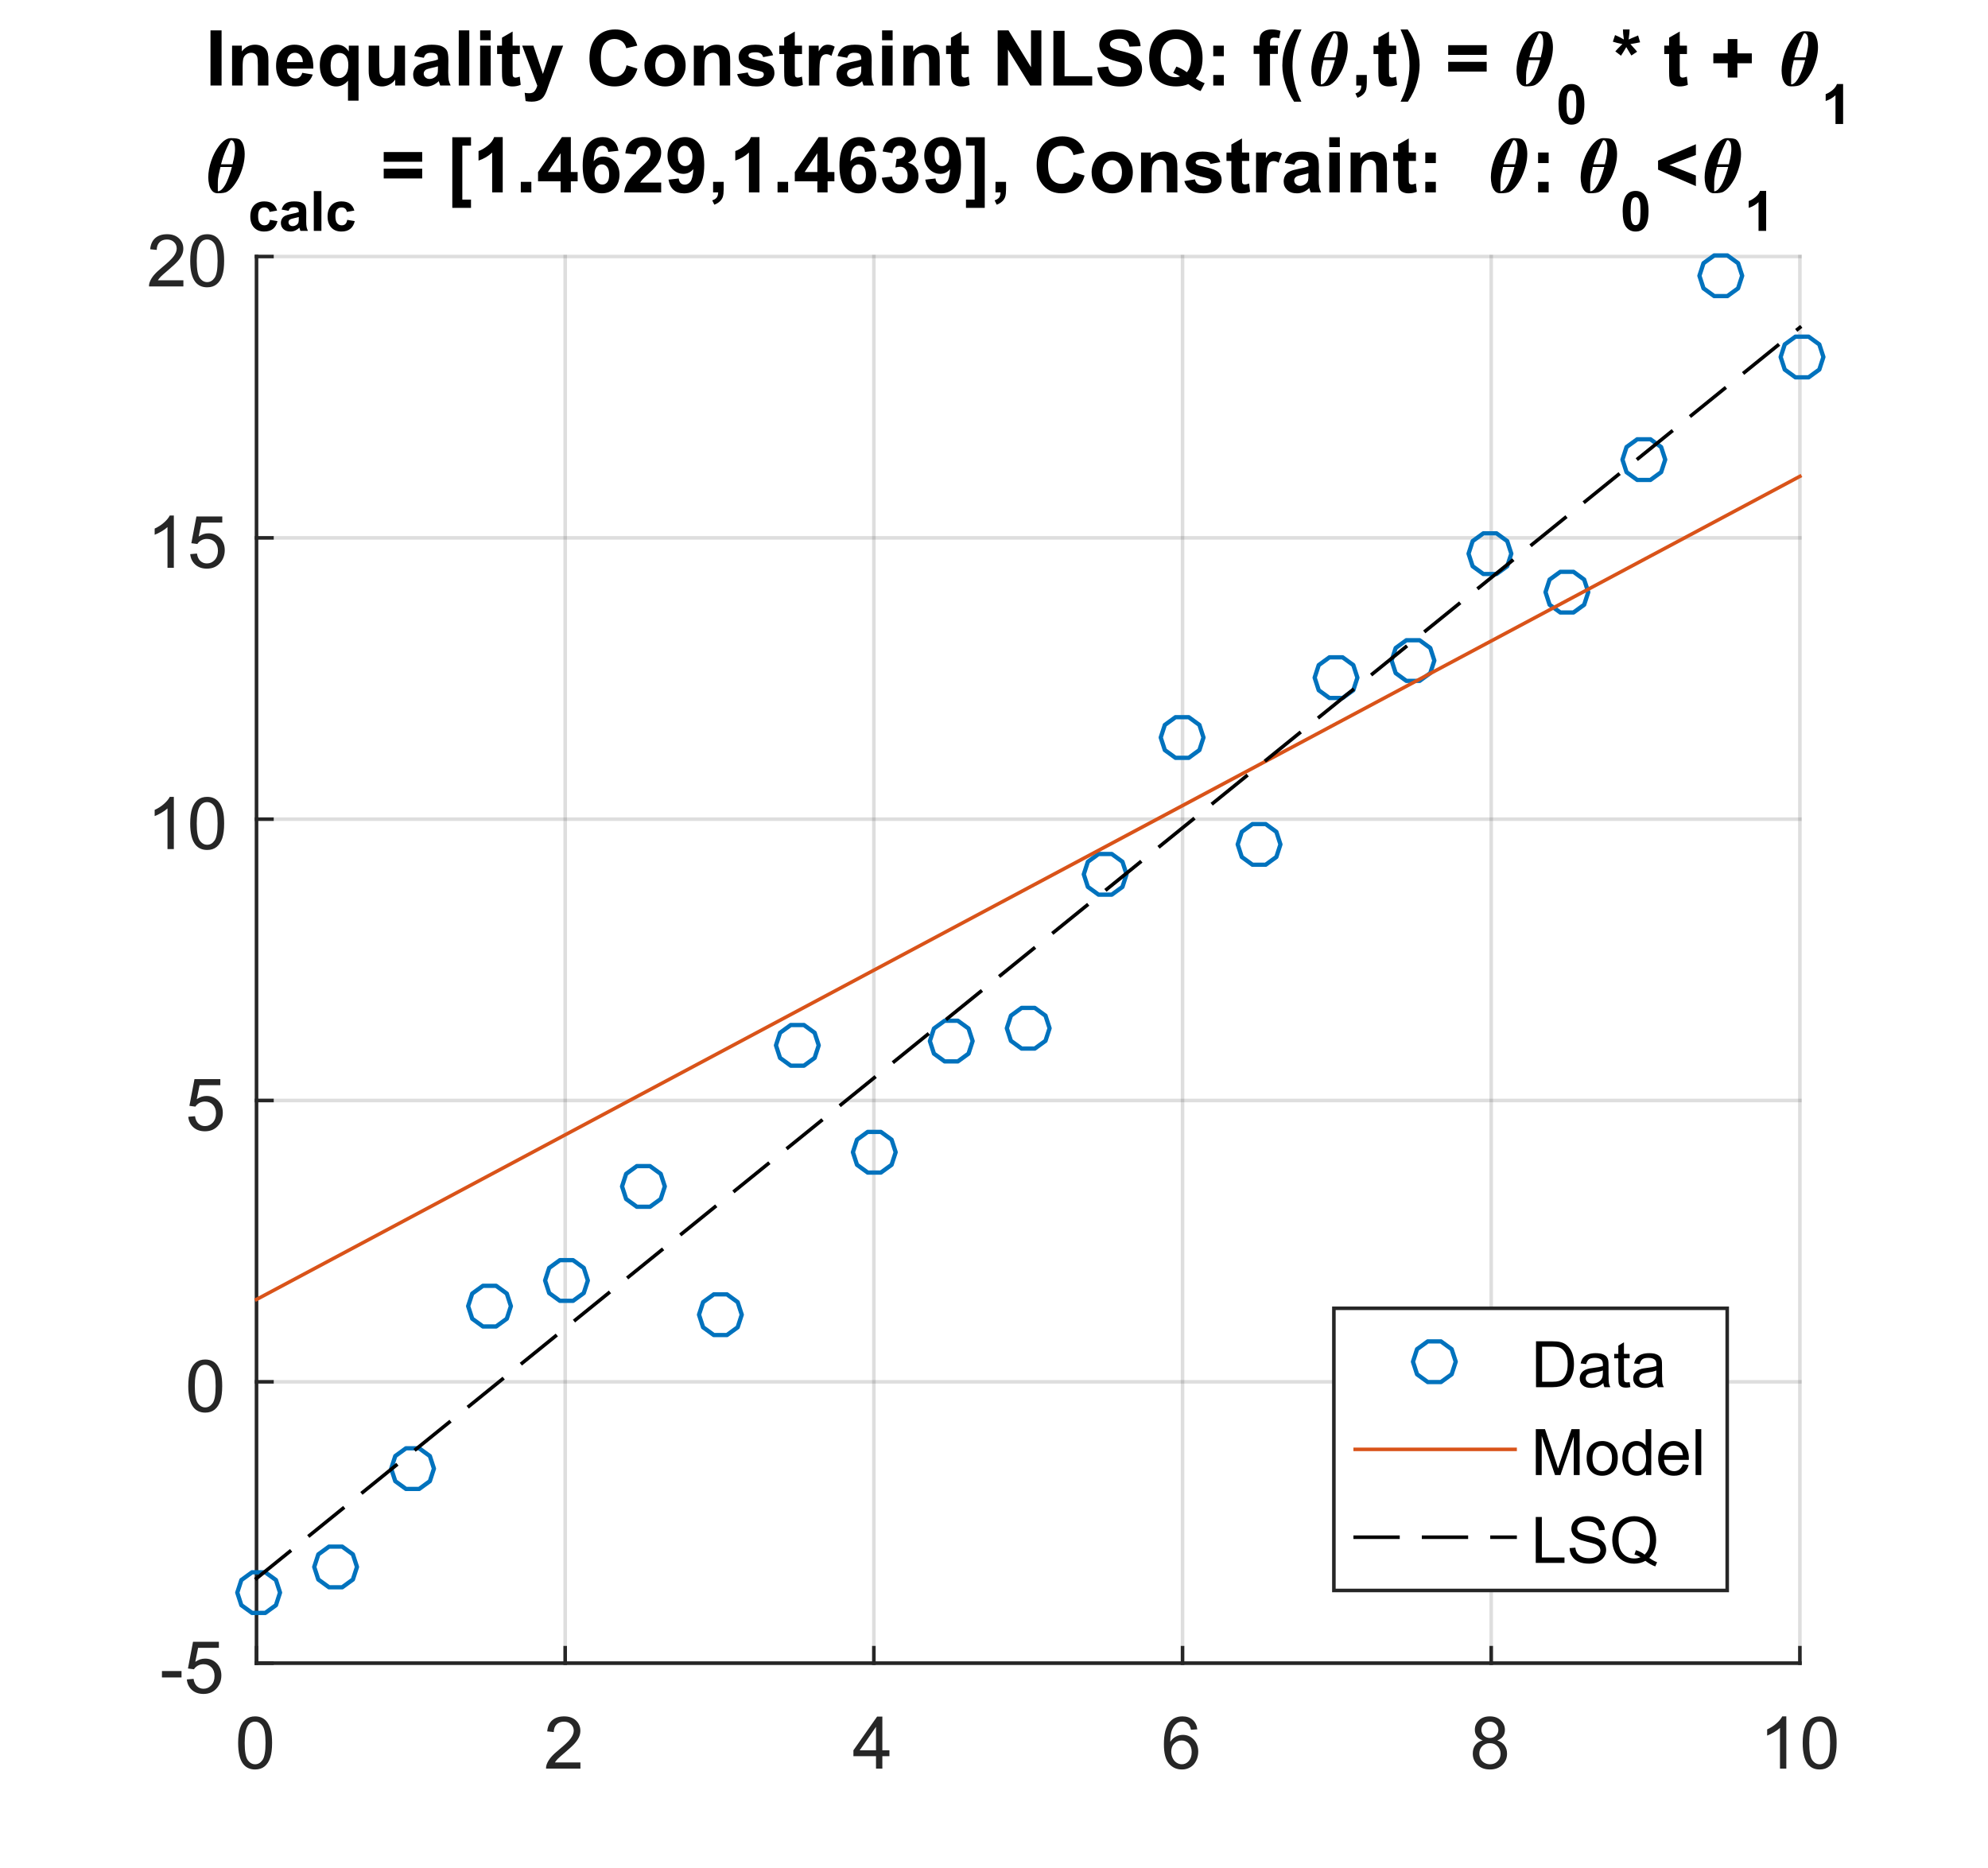 <?xml version="1.0"?>
<!DOCTYPE svg PUBLIC '-//W3C//DTD SVG 1.0//EN'
          'http://www.w3.org/TR/2001/REC-SVG-20010904/DTD/svg10.dtd'>
<svg xmlns:xlink="http://www.w3.org/1999/xlink" style="fill-opacity:1; color-rendering:auto; color-interpolation:auto; stroke:black; text-rendering:auto; stroke-linecap:square; stroke-miterlimit:10; stroke-opacity:1; shape-rendering:auto; fill:black; stroke-dasharray:none; font-weight:normal; stroke-width:1; font-family:'Dialog'; font-style:normal; stroke-linejoin:miter; font-size:12px; stroke-dashoffset:0; image-rendering:auto;" width="465" height="437" xmlns="http://www.w3.org/2000/svg"
><rect width="100%" height="100%" fill="#333333" stroke="none"/><!--Generated by the Batik Graphics2D SVG Generator--><defs id="genericDefs"
  /><g
  ><defs id="defs1"
    ><clipPath clipPathUnits="userSpaceOnUse" id="clipPath1"
      ><path d="M0 0 L465 0 L465 437 L0 437 L0 0 Z"
      /></clipPath
    ></defs
    ><g style="fill:white; stroke:white;"
    ><rect x="0" y="0" width="465" style="clip-path:url(#clipPath1); stroke:none;" height="437"
    /></g
    ><g style="fill:white; text-rendering:optimizeSpeed; color-rendering:optimizeSpeed; image-rendering:optimizeSpeed; shape-rendering:crispEdges; color-interpolation:sRGB; stroke:white;"
    ><rect x="0" width="465" height="437" y="0" style="stroke:none;"
      /><path style="stroke:none;" d="M60 389 L421 389 L421 60 L60 60 Z"
    /></g
    ><g style="stroke-linecap:butt; fill-opacity:0.149; fill:rgb(38,38,38); text-rendering:geometricPrecision; color-rendering:optimizeQuality; image-rendering:optimizeQuality; stroke-linejoin:round; color-interpolation:linearRGB; stroke:rgb(38,38,38); stroke-width:0.833; stroke-opacity:0.149;"
    ><line y2="60" style="fill:none;" x1="60" x2="60" y1="389"
      /><line y2="60" style="fill:none;" x1="132.2" x2="132.2" y1="389"
      /><line y2="60" style="fill:none;" x1="204.4" x2="204.4" y1="389"
      /><line y2="60" style="fill:none;" x1="276.6" x2="276.6" y1="389"
      /><line y2="60" style="fill:none;" x1="348.8" x2="348.8" y1="389"
      /><line y2="60" style="fill:none;" x1="421" x2="421" y1="389"
      /><line y2="389" style="fill:none;" x1="421" x2="60" y1="389"
      /><line y2="323.2" style="fill:none;" x1="421" x2="60" y1="323.2"
      /><line y2="257.4" style="fill:none;" x1="421" x2="60" y1="257.4"
      /><line y2="191.6" style="fill:none;" x1="421" x2="60" y1="191.6"
      /><line y2="125.8" style="fill:none;" x1="421" x2="60" y1="125.8"
      /><line y2="60" style="fill:none;" x1="421" x2="60" y1="60"
      /><line x1="60" x2="421" y1="389" style="stroke-linecap:square; fill-opacity:1; fill:none; stroke-opacity:1;" y2="389"
      /><line x1="60" x2="60" y1="389" style="stroke-linecap:square; fill-opacity:1; fill:none; stroke-opacity:1;" y2="385.39"
      /><line x1="132.2" x2="132.2" y1="389" style="stroke-linecap:square; fill-opacity:1; fill:none; stroke-opacity:1;" y2="385.39"
      /><line x1="204.4" x2="204.4" y1="389" style="stroke-linecap:square; fill-opacity:1; fill:none; stroke-opacity:1;" y2="385.39"
      /><line x1="276.6" x2="276.6" y1="389" style="stroke-linecap:square; fill-opacity:1; fill:none; stroke-opacity:1;" y2="385.39"
      /><line x1="348.8" x2="348.8" y1="389" style="stroke-linecap:square; fill-opacity:1; fill:none; stroke-opacity:1;" y2="385.39"
      /><line x1="421" x2="421" y1="389" style="stroke-linecap:square; fill-opacity:1; fill:none; stroke-opacity:1;" y2="385.39"
    /></g
    ><g transform="translate(60,395.667)" style="font-size:17px; fill:rgb(38,38,38); text-rendering:geometricPrecision; color-rendering:optimizeQuality; image-rendering:optimizeQuality; font-family:'SansSerif'; color-interpolation:linearRGB; stroke:rgb(38,38,38);"
    ><path style="stroke:none;" d="M-4.297 12 Q-4.297 9.844 -3.852 8.523 Q-3.406 7.203 -2.531 6.492 Q-1.656 5.781 -0.328 5.781 Q0.656 5.781 1.391 6.172 Q2.125 6.562 2.609 7.312 Q3.094 8.062 3.367 9.125 Q3.641 10.188 3.641 12 Q3.641 14.141 3.203 15.453 Q2.766 16.766 1.891 17.484 Q1.016 18.203 -0.328 18.203 Q-2.094 18.203 -3.094 16.953 Q-4.297 15.422 -4.297 12 ZM-2.766 12 Q-2.766 15 -2.062 15.992 Q-1.359 16.984 -0.328 16.984 Q0.703 16.984 1.406 15.984 Q2.109 14.984 2.109 12 Q2.109 9 1.406 8.008 Q0.703 7.016 -0.344 7.016 Q-1.375 7.016 -1.984 7.891 Q-2.766 9 -2.766 12 Z"
    /></g
    ><g transform="translate(132.2,395.667)" style="font-size:17px; fill:rgb(38,38,38); text-rendering:geometricPrecision; color-rendering:optimizeQuality; image-rendering:optimizeQuality; font-family:'SansSerif'; color-interpolation:linearRGB; stroke:rgb(38,38,38);"
    ><path style="stroke:none;" d="M3.562 16.562 L3.562 18 L-4.484 18 Q-4.5 17.453 -4.312 16.969 Q-4 16.141 -3.328 15.344 Q-2.656 14.547 -1.375 13.5 Q0.609 11.875 1.305 10.922 Q2 9.969 2 9.125 Q2 8.234 1.367 7.625 Q0.734 7.016 -0.281 7.016 Q-1.359 7.016 -2.008 7.664 Q-2.656 8.312 -2.672 9.453 L-4.203 9.297 Q-4.047 7.578 -3.016 6.68 Q-1.984 5.781 -0.25 5.781 Q1.5 5.781 2.523 6.75 Q3.547 7.719 3.547 9.156 Q3.547 9.891 3.242 10.594 Q2.938 11.297 2.25 12.078 Q1.562 12.859 -0.047 14.219 Q-1.391 15.359 -1.773 15.758 Q-2.156 16.156 -2.406 16.562 L3.562 16.562 Z"
    /></g
    ><g transform="translate(204.4,395.667)" style="font-size:17px; fill:rgb(38,38,38); text-rendering:geometricPrecision; color-rendering:optimizeQuality; image-rendering:optimizeQuality; font-family:'SansSerif'; color-interpolation:linearRGB; stroke:rgb(38,38,38);"
    ><path style="stroke:none;" d="M0.5 18 L0.5 15.094 L-4.781 15.094 L-4.781 13.719 L0.766 5.828 L1.984 5.828 L1.984 13.719 L3.641 13.719 L3.641 15.094 L1.984 15.094 L1.984 18 L0.5 18 ZM0.5 13.719 L0.5 8.234 L-3.312 13.719 L0.5 13.719 Z"
    /></g
    ><g transform="translate(276.6,395.667)" style="font-size:17px; fill:rgb(38,38,38); text-rendering:geometricPrecision; color-rendering:optimizeQuality; image-rendering:optimizeQuality; font-family:'SansSerif'; color-interpolation:linearRGB; stroke:rgb(38,38,38);"
    ><path style="stroke:none;" d="M3.453 8.812 L1.969 8.922 Q1.781 8.047 1.406 7.656 Q0.797 7.016 -0.078 7.016 Q-0.797 7.016 -1.344 7.406 Q-2.047 7.922 -2.453 8.906 Q-2.859 9.891 -2.875 11.719 Q-2.328 10.906 -1.555 10.508 Q-0.781 10.109 0.078 10.109 Q1.578 10.109 2.625 11.211 Q3.672 12.312 3.672 14.047 Q3.672 15.188 3.18 16.172 Q2.688 17.156 1.82 17.68 Q0.953 18.203 -0.141 18.203 Q-2 18.203 -3.18 16.828 Q-4.359 15.453 -4.359 12.312 Q-4.359 8.781 -3.062 7.172 Q-1.922 5.781 0 5.781 Q1.438 5.781 2.359 6.586 Q3.281 7.391 3.453 8.812 ZM-2.641 14.062 Q-2.641 14.828 -2.312 15.531 Q-1.984 16.234 -1.398 16.609 Q-0.812 16.984 -0.156 16.984 Q0.781 16.984 1.461 16.219 Q2.141 15.453 2.141 14.141 Q2.141 12.875 1.469 12.148 Q0.797 11.422 -0.219 11.422 Q-1.234 11.422 -1.938 12.148 Q-2.641 12.875 -2.641 14.062 Z"
    /></g
    ><g transform="translate(348.8,395.667)" style="font-size:17px; fill:rgb(38,38,38); text-rendering:geometricPrecision; color-rendering:optimizeQuality; image-rendering:optimizeQuality; font-family:'SansSerif'; color-interpolation:linearRGB; stroke:rgb(38,38,38);"
    ><path style="stroke:none;" d="M-2 11.406 Q-2.922 11.062 -3.375 10.43 Q-3.828 9.797 -3.828 8.922 Q-3.828 7.594 -2.867 6.688 Q-1.906 5.781 -0.328 5.781 Q1.266 5.781 2.234 6.703 Q3.203 7.625 3.203 8.953 Q3.203 9.812 2.766 10.438 Q2.328 11.062 1.422 11.406 Q2.531 11.766 3.117 12.578 Q3.703 13.391 3.703 14.516 Q3.703 16.078 2.602 17.141 Q1.5 18.203 -0.297 18.203 Q-2.109 18.203 -3.211 17.141 Q-4.312 16.078 -4.312 14.484 Q-4.312 13.297 -3.711 12.492 Q-3.109 11.688 -2 11.406 ZM-2.297 8.875 Q-2.297 9.734 -1.742 10.281 Q-1.188 10.828 -0.297 10.828 Q0.562 10.828 1.117 10.281 Q1.672 9.734 1.672 8.953 Q1.672 8.125 1.102 7.57 Q0.531 7.016 -0.312 7.016 Q-1.172 7.016 -1.734 7.562 Q-2.297 8.109 -2.297 8.875 ZM-2.781 14.484 Q-2.781 15.125 -2.477 15.727 Q-2.172 16.328 -1.57 16.656 Q-0.969 16.984 -0.281 16.984 Q0.781 16.984 1.484 16.289 Q2.188 15.594 2.188 14.531 Q2.188 13.453 1.469 12.75 Q0.75 12.047 -0.328 12.047 Q-1.391 12.047 -2.086 12.742 Q-2.781 13.438 -2.781 14.484 Z"
    /></g
    ><g transform="translate(421,395.667)" style="font-size:17px; fill:rgb(38,38,38); text-rendering:geometricPrecision; color-rendering:optimizeQuality; image-rendering:optimizeQuality; font-family:'SansSerif'; color-interpolation:linearRGB; stroke:rgb(38,38,38);"
    ><path style="stroke:none;" d="M-3.172 18 L-4.656 18 L-4.656 8.484 Q-5.203 9 -6.078 9.508 Q-6.953 10.016 -7.656 10.281 L-7.656 8.828 Q-6.391 8.25 -5.453 7.406 Q-4.516 6.562 -4.125 5.781 L-3.172 5.781 L-3.172 18 ZM0.658 12 Q0.658 9.844 1.103 8.523 Q1.548 7.203 2.423 6.492 Q3.298 5.781 4.627 5.781 Q5.611 5.781 6.345 6.172 Q7.08 6.562 7.564 7.312 Q8.048 8.062 8.322 9.125 Q8.595 10.188 8.595 12 Q8.595 14.141 8.158 15.453 Q7.72 16.766 6.845 17.484 Q5.97 18.203 4.627 18.203 Q2.861 18.203 1.861 16.953 Q0.658 15.422 0.658 12 ZM2.189 12 Q2.189 15 2.892 15.992 Q3.595 16.984 4.627 16.984 Q5.658 16.984 6.361 15.984 Q7.064 14.984 7.064 12 Q7.064 9 6.361 8.008 Q5.658 7.016 4.611 7.016 Q3.58 7.016 2.97 7.891 Q2.189 9 2.189 12 Z"
    /></g
    ><g style="fill:rgb(38,38,38); text-rendering:geometricPrecision; color-rendering:optimizeQuality; image-rendering:optimizeQuality; stroke-linejoin:round; color-interpolation:linearRGB; stroke:rgb(38,38,38); stroke-width:0.833;"
    ><line y2="60" style="fill:none;" x1="60" x2="60" y1="389"
      /><line y2="389" style="fill:none;" x1="60" x2="63.61" y1="389"
      /><line y2="323.2" style="fill:none;" x1="60" x2="63.61" y1="323.2"
      /><line y2="257.4" style="fill:none;" x1="60" x2="63.61" y1="257.4"
      /><line y2="191.6" style="fill:none;" x1="60" x2="63.61" y1="191.6"
      /><line y2="125.8" style="fill:none;" x1="60" x2="63.61" y1="125.8"
      /><line y2="60" style="fill:none;" x1="60" x2="63.61" y1="60"
    /></g
    ><g transform="translate(53.333,389)" style="font-size:17px; fill:rgb(38,38,38); text-rendering:geometricPrecision; color-rendering:optimizeQuality; image-rendering:optimizeQuality; font-family:'SansSerif'; color-interpolation:linearRGB; stroke:rgb(38,38,38);"
    ><path style="stroke:none;" d="M-15.453 3.344 L-15.453 1.844 L-10.875 1.844 L-10.875 3.344 L-15.453 3.344 ZM-9.636 3.812 L-8.058 3.672 Q-7.886 4.828 -7.253 5.406 Q-6.62 5.984 -5.729 5.984 Q-4.651 5.984 -3.901 5.172 Q-3.151 4.359 -3.151 3 Q-3.151 1.734 -3.87 0.992 Q-4.589 0.25 -5.745 0.25 Q-6.464 0.25 -7.05 0.578 Q-7.636 0.906 -7.964 1.438 L-9.37 1.25 L-8.183 -5 L-2.136 -5 L-2.136 -3.578 L-6.995 -3.578 L-7.651 -0.312 Q-6.558 -1.062 -5.354 -1.062 Q-3.761 -1.062 -2.659 0.039 Q-1.558 1.141 -1.558 2.875 Q-1.558 4.531 -2.526 5.734 Q-3.698 7.203 -5.729 7.203 Q-7.386 7.203 -8.433 6.273 Q-9.479 5.344 -9.636 3.812 Z"
    /></g
    ><g transform="translate(53.333,323.2)" style="font-size:17px; fill:rgb(38,38,38); text-rendering:geometricPrecision; color-rendering:optimizeQuality; image-rendering:optimizeQuality; font-family:'SansSerif'; color-interpolation:linearRGB; stroke:rgb(38,38,38);"
    ><path style="stroke:none;" d="M-9.297 1 Q-9.297 -1.156 -8.852 -2.477 Q-8.406 -3.797 -7.531 -4.508 Q-6.656 -5.219 -5.328 -5.219 Q-4.344 -5.219 -3.609 -4.828 Q-2.875 -4.438 -2.391 -3.688 Q-1.906 -2.938 -1.633 -1.875 Q-1.359 -0.812 -1.359 1 Q-1.359 3.141 -1.797 4.453 Q-2.234 5.766 -3.109 6.484 Q-3.984 7.203 -5.328 7.203 Q-7.094 7.203 -8.094 5.953 Q-9.297 4.422 -9.297 1 ZM-7.766 1 Q-7.766 4 -7.062 4.992 Q-6.359 5.984 -5.328 5.984 Q-4.297 5.984 -3.594 4.984 Q-2.891 3.984 -2.891 1 Q-2.891 -2 -3.594 -2.992 Q-4.297 -3.984 -5.344 -3.984 Q-6.375 -3.984 -6.984 -3.109 Q-7.766 -2 -7.766 1 Z"
    /></g
    ><g transform="translate(53.333,257.4)" style="font-size:17px; fill:rgb(38,38,38); text-rendering:geometricPrecision; color-rendering:optimizeQuality; image-rendering:optimizeQuality; font-family:'SansSerif'; color-interpolation:linearRGB; stroke:rgb(38,38,38);"
    ><path style="stroke:none;" d="M-9.297 3.812 L-7.719 3.672 Q-7.547 4.828 -6.914 5.406 Q-6.281 5.984 -5.391 5.984 Q-4.312 5.984 -3.562 5.172 Q-2.812 4.359 -2.812 3 Q-2.812 1.734 -3.531 0.992 Q-4.25 0.25 -5.406 0.25 Q-6.125 0.25 -6.711 0.578 Q-7.297 0.906 -7.625 1.438 L-9.031 1.25 L-7.844 -5 L-1.797 -5 L-1.797 -3.578 L-6.656 -3.578 L-7.312 -0.312 Q-6.219 -1.062 -5.016 -1.062 Q-3.422 -1.062 -2.32 0.039 Q-1.219 1.141 -1.219 2.875 Q-1.219 4.531 -2.188 5.734 Q-3.359 7.203 -5.391 7.203 Q-7.047 7.203 -8.094 6.273 Q-9.141 5.344 -9.297 3.812 Z"
    /></g
    ><g transform="translate(53.333,191.6)" style="font-size:17px; fill:rgb(38,38,38); text-rendering:geometricPrecision; color-rendering:optimizeQuality; image-rendering:optimizeQuality; font-family:'SansSerif'; color-interpolation:linearRGB; stroke:rgb(38,38,38);"
    ><path style="stroke:none;" d="M-12.672 7 L-14.156 7 L-14.156 -2.516 Q-14.703 -2 -15.578 -1.492 Q-16.453 -0.984 -17.156 -0.719 L-17.156 -2.172 Q-15.891 -2.75 -14.953 -3.594 Q-14.016 -4.438 -13.625 -5.219 L-12.672 -5.219 L-12.672 7 ZM-8.842 1 Q-8.842 -1.156 -8.397 -2.477 Q-7.952 -3.797 -7.077 -4.508 Q-6.202 -5.219 -4.873 -5.219 Q-3.889 -5.219 -3.155 -4.828 Q-2.42 -4.438 -1.936 -3.688 Q-1.452 -2.938 -1.178 -1.875 Q-0.905 -0.812 -0.905 1 Q-0.905 3.141 -1.342 4.453 Q-1.78 5.766 -2.655 6.484 Q-3.53 7.203 -4.873 7.203 Q-6.639 7.203 -7.639 5.953 Q-8.842 4.422 -8.842 1 ZM-7.311 1 Q-7.311 4 -6.608 4.992 Q-5.905 5.984 -4.873 5.984 Q-3.842 5.984 -3.139 4.984 Q-2.436 3.984 -2.436 1 Q-2.436 -2 -3.139 -2.992 Q-3.842 -3.984 -4.889 -3.984 Q-5.92 -3.984 -6.53 -3.109 Q-7.311 -2 -7.311 1 Z"
    /></g
    ><g transform="translate(53.333,125.8)" style="font-size:17px; fill:rgb(38,38,38); text-rendering:geometricPrecision; color-rendering:optimizeQuality; image-rendering:optimizeQuality; font-family:'SansSerif'; color-interpolation:linearRGB; stroke:rgb(38,38,38);"
    ><path style="stroke:none;" d="M-12.672 7 L-14.156 7 L-14.156 -2.516 Q-14.703 -2 -15.578 -1.492 Q-16.453 -0.984 -17.156 -0.719 L-17.156 -2.172 Q-15.891 -2.75 -14.953 -3.594 Q-14.016 -4.438 -13.625 -5.219 L-12.672 -5.219 L-12.672 7 ZM-8.842 3.812 L-7.264 3.672 Q-7.092 4.828 -6.46 5.406 Q-5.827 5.984 -4.936 5.984 Q-3.858 5.984 -3.108 5.172 Q-2.358 4.359 -2.358 3 Q-2.358 1.734 -3.077 0.992 Q-3.795 0.25 -4.952 0.25 Q-5.67 0.25 -6.256 0.578 Q-6.842 0.906 -7.17 1.438 L-8.577 1.25 L-7.389 -5 L-1.342 -5 L-1.342 -3.578 L-6.202 -3.578 L-6.858 -0.312 Q-5.764 -1.062 -4.561 -1.062 Q-2.967 -1.062 -1.866 0.039 Q-0.764 1.141 -0.764 2.875 Q-0.764 4.531 -1.733 5.734 Q-2.905 7.203 -4.936 7.203 Q-6.592 7.203 -7.639 6.273 Q-8.686 5.344 -8.842 3.812 Z"
    /></g
    ><g transform="translate(53.333,60)" style="font-size:17px; fill:rgb(38,38,38); text-rendering:geometricPrecision; color-rendering:optimizeQuality; image-rendering:optimizeQuality; font-family:'SansSerif'; color-interpolation:linearRGB; stroke:rgb(38,38,38);"
    ><path style="stroke:none;" d="M-10.438 5.562 L-10.438 7 L-18.484 7 Q-18.5 6.453 -18.312 5.969 Q-18 5.141 -17.328 4.344 Q-16.656 3.547 -15.375 2.5 Q-13.391 0.875 -12.695 -0.078 Q-12 -1.031 -12 -1.875 Q-12 -2.766 -12.633 -3.375 Q-13.266 -3.984 -14.281 -3.984 Q-15.359 -3.984 -16.008 -3.336 Q-16.656 -2.688 -16.672 -1.547 L-18.203 -1.703 Q-18.047 -3.422 -17.016 -4.32 Q-15.984 -5.219 -14.25 -5.219 Q-12.5 -5.219 -11.477 -4.25 Q-10.453 -3.281 -10.453 -1.844 Q-10.453 -1.109 -10.758 -0.406 Q-11.062 0.297 -11.75 1.078 Q-12.438 1.859 -14.047 3.219 Q-15.391 4.359 -15.773 4.758 Q-16.156 5.156 -16.406 5.562 L-10.438 5.562 ZM-8.842 1 Q-8.842 -1.156 -8.397 -2.477 Q-7.952 -3.797 -7.077 -4.508 Q-6.202 -5.219 -4.873 -5.219 Q-3.889 -5.219 -3.155 -4.828 Q-2.42 -4.438 -1.936 -3.688 Q-1.452 -2.938 -1.178 -1.875 Q-0.905 -0.812 -0.905 1 Q-0.905 3.141 -1.342 4.453 Q-1.78 5.766 -2.655 6.484 Q-3.53 7.203 -4.873 7.203 Q-6.639 7.203 -7.639 5.953 Q-8.842 4.422 -8.842 1 ZM-7.311 1 Q-7.311 4 -6.608 4.992 Q-5.905 5.984 -4.873 5.984 Q-3.842 5.984 -3.139 4.984 Q-2.436 3.984 -2.436 1 Q-2.436 -2 -3.139 -2.992 Q-3.842 -3.984 -4.889 -3.984 Q-5.92 -3.984 -6.53 -3.109 Q-7.311 -2 -7.311 1 Z"
    /></g
    ><g transform="translate(48,20)" style="font-size:18px; text-rendering:geometricPrecision; color-rendering:optimizeQuality; image-rendering:optimizeQuality; font-family:'SansSerif'; color-interpolation:linearRGB; font-weight:bold;"
    ><path style="stroke:none;" d="M1.234 0 L1.234 -12.891 L3.828 -12.891 L3.828 0 L1.234 0 ZM14.782 0 L12.313 0 L12.313 -4.766 Q12.313 -6.281 12.157 -6.719 Q12.001 -7.156 11.642 -7.406 Q11.282 -7.656 10.782 -7.656 Q10.142 -7.656 9.634 -7.305 Q9.126 -6.953 8.938 -6.375 Q8.751 -5.797 8.751 -4.234 L8.751 0 L6.282 0 L6.282 -9.328 L8.563 -9.328 L8.563 -7.969 Q9.798 -9.547 11.642 -9.547 Q12.47 -9.547 13.142 -9.25 Q13.813 -8.953 14.165 -8.5 Q14.517 -8.047 14.649 -7.461 Q14.782 -6.875 14.782 -5.797 L14.782 0 ZM22.699 -2.969 L25.152 -2.562 Q24.684 -1.203 23.66 -0.492 Q22.637 0.219 21.09 0.219 Q18.652 0.219 17.496 -1.375 Q16.574 -2.656 16.574 -4.594 Q16.574 -6.922 17.785 -8.234 Q18.996 -9.547 20.855 -9.547 Q22.934 -9.547 24.137 -8.172 Q25.34 -6.797 25.293 -3.953 L19.105 -3.953 Q19.121 -2.859 19.691 -2.25 Q20.262 -1.641 21.121 -1.641 Q21.699 -1.641 22.098 -1.953 Q22.496 -2.266 22.699 -2.969 ZM22.84 -5.469 Q22.809 -6.547 22.277 -7.102 Q21.746 -7.656 20.996 -7.656 Q20.184 -7.656 19.668 -7.062 Q19.137 -6.484 19.137 -5.469 L22.84 -5.469 ZM33.398 3.547 L33.398 -1.141 Q32.913 -0.516 32.194 -0.148 Q31.476 0.219 30.632 0.219 Q29.054 0.219 28.023 -0.984 Q26.804 -2.375 26.804 -4.766 Q26.804 -7.016 27.944 -8.281 Q29.085 -9.547 30.773 -9.547 Q31.71 -9.547 32.39 -9.148 Q33.069 -8.75 33.585 -7.953 L33.585 -9.328 L35.866 -9.328 L35.866 3.547 L33.398 3.547 ZM33.476 -4.781 Q33.476 -6.219 32.89 -6.914 Q32.304 -7.609 31.429 -7.609 Q30.538 -7.609 29.936 -6.898 Q29.335 -6.188 29.335 -4.641 Q29.335 -3.109 29.913 -2.422 Q30.491 -1.734 31.335 -1.734 Q32.194 -1.734 32.835 -2.5 Q33.476 -3.266 33.476 -4.781 ZM44.44 0 L44.44 -1.391 Q43.924 -0.656 43.096 -0.219 Q42.268 0.219 41.346 0.219 Q40.408 0.219 39.658 -0.195 Q38.908 -0.609 38.572 -1.359 Q38.236 -2.109 38.236 -3.422 L38.236 -9.328 L40.705 -9.328 L40.705 -5.047 Q40.705 -3.078 40.846 -2.633 Q40.986 -2.188 41.346 -1.93 Q41.705 -1.672 42.252 -1.672 Q42.893 -1.672 43.393 -2.016 Q43.893 -2.359 44.08 -2.875 Q44.268 -3.391 44.268 -5.391 L44.268 -9.328 L46.736 -9.328 L46.736 0 L44.44 0 ZM51.138 -6.484 L48.888 -6.891 Q49.278 -8.25 50.2 -8.898 Q51.122 -9.547 52.935 -9.547 Q54.591 -9.547 55.395 -9.156 Q56.2 -8.766 56.536 -8.164 Q56.872 -7.562 56.872 -5.953 L56.841 -3.062 Q56.841 -1.844 56.958 -1.258 Q57.075 -0.672 57.403 0 L54.966 0 Q54.856 -0.25 54.716 -0.734 Q54.653 -0.953 54.638 -1.016 Q53.997 -0.406 53.278 -0.094 Q52.56 0.219 51.747 0.219 Q50.294 0.219 49.466 -0.57 Q48.638 -1.359 48.638 -2.547 Q48.638 -3.344 49.013 -3.961 Q49.388 -4.578 50.075 -4.906 Q50.763 -5.234 52.044 -5.484 Q53.778 -5.812 54.435 -6.094 L54.435 -6.344 Q54.435 -7.047 54.083 -7.352 Q53.731 -7.656 52.763 -7.656 Q52.106 -7.656 51.731 -7.398 Q51.356 -7.141 51.138 -6.484 ZM54.435 -4.484 Q53.966 -4.328 52.935 -4.109 Q51.903 -3.891 51.591 -3.672 Q51.106 -3.328 51.106 -2.797 Q51.106 -2.281 51.497 -1.906 Q51.888 -1.531 52.481 -1.531 Q53.153 -1.531 53.747 -1.969 Q54.2 -2.297 54.341 -2.781 Q54.435 -3.109 54.435 -3.984 L54.435 -4.484 ZM59.305 0 L59.305 -12.891 L61.773 -12.891 L61.773 0 L59.305 0 ZM64.306 -10.594 L64.306 -12.891 L66.774 -12.891 L66.774 -10.594 L64.306 -10.594 ZM64.306 0 L64.306 -9.328 L66.774 -9.328 L66.774 0 L64.306 0 ZM73.588 -9.328 L73.588 -7.359 L71.9 -7.359 L71.9 -3.609 Q71.9 -2.469 71.947 -2.273 Q71.994 -2.078 72.166 -1.961 Q72.338 -1.844 72.588 -1.844 Q72.916 -1.844 73.572 -2.078 L73.791 -0.156 Q72.916 0.219 71.838 0.219 Q71.166 0.219 70.627 -0.008 Q70.088 -0.234 69.838 -0.594 Q69.588 -0.953 69.494 -1.562 Q69.416 -1.984 69.416 -3.297 L69.416 -7.359 L68.275 -7.359 L68.275 -9.328 L69.416 -9.328 L69.416 -11.188 L71.9 -12.625 L71.9 -9.328 L73.588 -9.328 ZM74.129 -9.328 L76.754 -9.328 L78.988 -2.703 L81.16 -9.328 L83.723 -9.328 L80.426 -0.359 L79.848 1.281 Q79.519 2.094 79.223 2.523 Q78.926 2.953 78.543 3.219 Q78.16 3.484 77.606 3.633 Q77.051 3.781 76.348 3.781 Q75.629 3.781 74.941 3.641 L74.723 1.703 Q75.301 1.812 75.769 1.812 Q76.629 1.812 77.043 1.312 Q77.457 0.812 77.676 0.031 L74.129 -9.328 ZM98.562 -4.734 L101.094 -3.938 Q100.516 -1.828 99.164 -0.805 Q97.812 0.219 95.734 0.219 Q93.172 0.219 91.523 -1.531 Q89.875 -3.281 89.875 -6.328 Q89.875 -9.547 91.531 -11.328 Q93.188 -13.109 95.891 -13.109 Q98.266 -13.109 99.734 -11.703 Q100.625 -10.875 101.062 -9.328 L98.484 -8.719 Q98.25 -9.719 97.523 -10.297 Q96.797 -10.875 95.766 -10.875 Q94.328 -10.875 93.438 -9.852 Q92.547 -8.828 92.547 -6.516 Q92.547 -4.078 93.43 -3.039 Q94.312 -2 95.719 -2 Q96.75 -2 97.5 -2.664 Q98.25 -3.328 98.562 -4.734 ZM102.733 -4.797 Q102.733 -6.031 103.343 -7.18 Q103.952 -8.328 105.061 -8.938 Q106.171 -9.547 107.546 -9.547 Q109.655 -9.547 111.015 -8.172 Q112.374 -6.797 112.374 -4.688 Q112.374 -2.578 111.007 -1.18 Q109.64 0.219 107.561 0.219 Q106.28 0.219 105.116 -0.367 Q103.952 -0.953 103.343 -2.07 Q102.733 -3.188 102.733 -4.797 ZM105.265 -4.672 Q105.265 -3.281 105.929 -2.539 Q106.593 -1.797 107.546 -1.797 Q108.515 -1.797 109.171 -2.539 Q109.827 -3.281 109.827 -4.688 Q109.827 -6.062 109.171 -6.797 Q108.515 -7.531 107.546 -7.531 Q106.593 -7.531 105.929 -6.797 Q105.265 -6.062 105.265 -4.672 ZM122.791 0 L120.322 0 L120.322 -4.766 Q120.322 -6.281 120.166 -6.719 Q120.01 -7.156 119.65 -7.406 Q119.291 -7.656 118.791 -7.656 Q118.15 -7.656 117.643 -7.305 Q117.135 -6.953 116.947 -6.375 Q116.76 -5.797 116.76 -4.234 L116.76 0 L114.291 0 L114.291 -9.328 L116.572 -9.328 L116.572 -7.969 Q117.807 -9.547 119.65 -9.547 Q120.478 -9.547 121.15 -9.25 Q121.822 -8.953 122.174 -8.5 Q122.525 -8.047 122.658 -7.461 Q122.791 -6.875 122.791 -5.797 L122.791 0 ZM124.427 -2.656 L126.911 -3.047 Q127.067 -2.328 127.552 -1.953 Q128.036 -1.578 128.895 -1.578 Q129.864 -1.578 130.349 -1.922 Q130.661 -2.172 130.661 -2.578 Q130.661 -2.859 130.489 -3.047 Q130.302 -3.219 129.661 -3.375 Q126.677 -4.031 125.88 -4.578 Q124.77 -5.328 124.77 -6.688 Q124.77 -7.891 125.731 -8.719 Q126.692 -9.547 128.692 -9.547 Q130.614 -9.547 131.544 -8.922 Q132.474 -8.297 132.833 -7.078 L130.505 -6.641 Q130.349 -7.188 129.935 -7.477 Q129.52 -7.766 128.739 -7.766 Q127.77 -7.766 127.349 -7.5 Q127.067 -7.297 127.067 -7 Q127.067 -6.734 127.317 -6.547 Q127.645 -6.297 129.614 -5.852 Q131.583 -5.406 132.38 -4.75 Q133.145 -4.094 133.145 -2.922 Q133.145 -1.641 132.075 -0.711 Q131.005 0.219 128.895 0.219 Q126.989 0.219 125.88 -0.562 Q124.77 -1.344 124.427 -2.656 ZM139.594 -9.328 L139.594 -7.359 L137.906 -7.359 L137.906 -3.609 Q137.906 -2.469 137.953 -2.273 Q138 -2.078 138.172 -1.961 Q138.344 -1.844 138.594 -1.844 Q138.922 -1.844 139.578 -2.078 L139.797 -0.156 Q138.922 0.219 137.844 0.219 Q137.172 0.219 136.633 -0.008 Q136.094 -0.234 135.844 -0.594 Q135.594 -0.953 135.5 -1.562 Q135.422 -1.984 135.422 -3.297 L135.422 -7.359 L134.281 -7.359 L134.281 -9.328 L135.422 -9.328 L135.422 -11.188 L137.906 -12.625 L137.906 -9.328 L139.594 -9.328 ZM143.666 0 L141.197 0 L141.197 -9.328 L143.494 -9.328 L143.494 -8 Q144.072 -8.953 144.549 -9.25 Q145.025 -9.547 145.619 -9.547 Q146.463 -9.547 147.244 -9.078 L146.478 -6.922 Q145.853 -7.328 145.322 -7.328 Q144.807 -7.328 144.44 -7.047 Q144.072 -6.766 143.869 -6.016 Q143.666 -5.266 143.666 -2.891 L143.666 0 ZM150.155 -6.484 L147.905 -6.891 Q148.296 -8.25 149.218 -8.898 Q150.14 -9.547 151.952 -9.547 Q153.608 -9.547 154.413 -9.156 Q155.218 -8.766 155.554 -8.164 Q155.89 -7.562 155.89 -5.953 L155.858 -3.062 Q155.858 -1.844 155.976 -1.258 Q156.093 -0.672 156.421 0 L153.983 0 Q153.874 -0.25 153.733 -0.734 Q153.671 -0.953 153.655 -1.016 Q153.015 -0.406 152.296 -0.094 Q151.577 0.219 150.765 0.219 Q149.311 0.219 148.483 -0.57 Q147.655 -1.359 147.655 -2.547 Q147.655 -3.344 148.03 -3.961 Q148.405 -4.578 149.093 -4.906 Q149.78 -5.234 151.061 -5.484 Q152.796 -5.812 153.452 -6.094 L153.452 -6.344 Q153.452 -7.047 153.101 -7.352 Q152.749 -7.656 151.78 -7.656 Q151.124 -7.656 150.749 -7.398 Q150.374 -7.141 150.155 -6.484 ZM153.452 -4.484 Q152.983 -4.328 151.952 -4.109 Q150.921 -3.891 150.608 -3.672 Q150.124 -3.328 150.124 -2.797 Q150.124 -2.281 150.515 -1.906 Q150.905 -1.531 151.499 -1.531 Q152.171 -1.531 152.765 -1.969 Q153.218 -2.297 153.358 -2.781 Q153.452 -3.109 153.452 -3.984 L153.452 -4.484 ZM158.322 -10.594 L158.322 -12.891 L160.791 -12.891 L160.791 -10.594 L158.322 -10.594 ZM158.322 0 L158.322 -9.328 L160.791 -9.328 L160.791 0 L158.322 0 ZM171.808 0 L169.339 0 L169.339 -4.766 Q169.339 -6.281 169.183 -6.719 Q169.026 -7.156 168.667 -7.406 Q168.308 -7.656 167.808 -7.656 Q167.167 -7.656 166.659 -7.305 Q166.151 -6.953 165.964 -6.375 Q165.776 -5.797 165.776 -4.234 L165.776 0 L163.308 0 L163.308 -9.328 L165.589 -9.328 L165.589 -7.969 Q166.823 -9.547 168.667 -9.547 Q169.495 -9.547 170.167 -9.25 Q170.839 -8.953 171.19 -8.5 Q171.542 -8.047 171.675 -7.461 Q171.808 -6.875 171.808 -5.797 L171.808 0 ZM178.6 -9.328 L178.6 -7.359 L176.912 -7.359 L176.912 -3.609 Q176.912 -2.469 176.959 -2.273 Q177.006 -2.078 177.178 -1.961 Q177.35 -1.844 177.6 -1.844 Q177.928 -1.844 178.584 -2.078 L178.803 -0.156 Q177.928 0.219 176.85 0.219 Q176.178 0.219 175.639 -0.008 Q175.1 -0.234 174.85 -0.594 Q174.6 -0.953 174.506 -1.562 Q174.428 -1.984 174.428 -3.297 L174.428 -7.359 L173.287 -7.359 L173.287 -9.328 L174.428 -9.328 L174.428 -11.188 L176.912 -12.625 L176.912 -9.328 L178.6 -9.328 ZM185.36 0 L185.36 -12.891 L187.892 -12.891 L193.157 -4.281 L193.157 -12.891 L195.579 -12.891 L195.579 0 L192.97 0 L187.767 -8.406 L187.767 0 L185.36 0 ZM198.391 0 L198.391 -12.781 L201 -12.781 L201 -2.172 L207.469 -2.172 L207.469 0 L198.391 0 ZM208.667 -4.188 L211.198 -4.438 Q211.417 -3.172 212.12 -2.57 Q212.823 -1.969 214.011 -1.969 Q215.261 -1.969 215.901 -2.5 Q216.542 -3.031 216.542 -3.75 Q216.542 -4.203 216.269 -4.523 Q215.995 -4.844 215.339 -5.078 Q214.87 -5.234 213.245 -5.641 Q211.151 -6.156 210.308 -6.922 Q209.12 -7.984 209.12 -9.516 Q209.12 -10.5 209.683 -11.352 Q210.245 -12.203 211.292 -12.656 Q212.339 -13.109 213.823 -13.109 Q216.261 -13.109 217.487 -12.047 Q218.714 -10.984 218.776 -9.203 L216.167 -9.094 Q215.995 -10.078 215.448 -10.516 Q214.901 -10.953 213.808 -10.953 Q212.667 -10.953 212.026 -10.484 Q211.62 -10.188 211.62 -9.688 Q211.62 -9.234 211.995 -8.906 Q212.495 -8.484 214.394 -8.039 Q216.292 -7.594 217.198 -7.117 Q218.105 -6.641 218.62 -5.805 Q219.136 -4.969 219.136 -3.75 Q219.136 -2.641 218.519 -1.68 Q217.901 -0.719 216.776 -0.242 Q215.651 0.234 213.98 0.234 Q211.542 0.234 210.23 -0.898 Q208.917 -2.031 208.667 -4.188 ZM231.704 -1.641 Q232.657 -0.953 233.782 -0.547 L232.829 1.297 Q232.235 1.109 231.673 0.812 Q231.548 0.75 229.939 -0.328 Q228.673 0.219 227.142 0.219 Q224.173 0.219 222.485 -1.531 Q220.798 -3.281 220.798 -6.438 Q220.798 -9.594 222.485 -11.352 Q224.173 -13.109 227.064 -13.109 Q229.939 -13.109 231.61 -11.352 Q233.282 -9.594 233.282 -6.438 Q233.282 -4.766 232.829 -3.5 Q232.47 -2.547 231.704 -1.641 ZM229.61 -3.109 Q230.11 -3.688 230.36 -4.523 Q230.61 -5.359 230.61 -6.438 Q230.61 -8.672 229.626 -9.773 Q228.642 -10.875 227.048 -10.875 Q225.454 -10.875 224.47 -9.773 Q223.485 -8.672 223.485 -6.438 Q223.485 -4.188 224.47 -3.062 Q225.454 -1.938 226.97 -1.938 Q227.532 -1.938 228.032 -2.125 Q227.235 -2.641 226.423 -2.938 L227.157 -4.422 Q228.439 -3.984 229.61 -3.109 ZM235.783 -6.859 L235.783 -9.328 L238.252 -9.328 L238.252 -6.859 L235.783 -6.859 ZM235.783 0 L235.783 -2.469 L238.252 -2.469 L238.252 0 L235.783 0 ZM245.231 -9.328 L246.591 -9.328 L246.591 -10.031 Q246.591 -11.219 246.841 -11.797 Q247.091 -12.375 247.763 -12.742 Q248.435 -13.109 249.466 -13.109 Q250.528 -13.109 251.528 -12.781 L251.2 -11.062 Q250.606 -11.203 250.06 -11.203 Q249.528 -11.203 249.294 -10.953 Q249.06 -10.703 249.06 -10 L249.06 -9.328 L250.903 -9.328 L250.903 -7.391 L249.06 -7.391 L249.06 0 L246.591 0 L246.591 -7.391 L245.231 -7.391 L245.231 -9.328 ZM256.397 3.781 L254.694 3.781 Q253.351 1.766 252.648 -0.43 Q251.944 -2.625 251.944 -4.672 Q251.944 -7.203 252.819 -9.469 Q253.569 -11.438 254.741 -13.109 L256.429 -13.109 Q255.21 -10.438 254.765 -8.57 Q254.319 -6.703 254.319 -4.609 Q254.319 -3.172 254.585 -1.664 Q254.851 -0.156 255.319 1.219 Q255.616 2.109 256.397 3.781 Z"
    /></g
    ><g transform="translate(306,20)" style="font-size:18px; text-rendering:geometricPrecision; color-rendering:optimizeQuality; image-rendering:optimizeQuality; font-family:'mwb_cmmi10'; color-interpolation:linearRGB; font-weight:bold;"
    ><path style="stroke:none;" d="M2.906 0.203 Q2.078 0.203 1.586 -0.398 Q1.094 -1 0.906 -1.844 Q0.719 -2.688 0.719 -3.5 L0.719 -3.531 Q0.719 -4.422 0.891 -5.391 Q1.062 -6.359 1.391 -7.32 Q1.719 -8.281 2.094 -9.031 Q2.359 -9.562 2.773 -10.211 Q3.188 -10.859 3.703 -11.43 Q4.219 -12 4.812 -12.344 Q5.406 -12.688 6.016 -12.688 L6.031 -12.688 Q7.688 -12.688 8.117 -12.328 Q8.547 -11.969 8.789 -11.406 Q9.031 -10.844 9.133 -10.203 Q9.234 -9.562 9.234 -8.984 Q9.234 -7.625 8.859 -6.203 Q8.484 -4.781 7.844 -3.453 Q7.594 -2.953 7.156 -2.273 Q6.719 -1.594 6.234 -1.062 Q5.75 -0.531 5.141 -0.164 Q4.531 0.203 2.922 0.203 L2.906 0.203 ZM2.953 -0.266 Q3.531 -0.266 4.078 -0.906 Q4.625 -1.547 5.039 -2.453 Q5.453 -3.359 5.766 -4.32 Q6.078 -5.281 6.234 -5.938 L3.562 -5.938 Q3.281 -4.812 3.117 -3.992 Q2.953 -3.172 2.953 -2.375 Q2.953 -0.266 2.953 -0.266 ZM3.703 -6.578 L6.391 -6.578 Q6.578 -7.359 6.695 -7.891 Q6.812 -8.422 6.891 -9.016 Q6.969 -9.609 6.969 -10.109 Q6.969 -12.219 6.016 -12.219 Q5.875 -12.219 5.039 -10.383 Q4.203 -8.547 3.703 -6.578 Z"
    /></g
    ><g transform="translate(316,20)" style="font-size:18px; text-rendering:geometricPrecision; color-rendering:optimizeQuality; image-rendering:optimizeQuality; font-family:'SansSerif'; color-interpolation:linearRGB; font-weight:bold;"
    ><path style="stroke:none;" d="M1.234 -2.469 L3.703 -2.469 L3.703 -0.703 Q3.703 0.375 3.516 0.992 Q3.328 1.609 2.812 2.102 Q2.297 2.594 1.516 2.875 L1.031 1.859 Q1.781 1.609 2.094 1.18 Q2.406 0.75 2.422 0 L1.234 0 L1.234 -2.469 ZM10.579 -9.328 L10.579 -7.359 L8.892 -7.359 L8.892 -3.609 Q8.892 -2.469 8.938 -2.273 Q8.985 -2.078 9.157 -1.961 Q9.329 -1.844 9.579 -1.844 Q9.907 -1.844 10.563 -2.078 L10.782 -0.156 Q9.907 0.219 8.829 0.219 Q8.157 0.219 7.618 -0.008 Q7.079 -0.234 6.829 -0.594 Q6.579 -0.953 6.485 -1.562 Q6.407 -1.984 6.407 -3.297 L6.407 -7.359 L5.267 -7.359 L5.267 -9.328 L6.407 -9.328 L6.407 -11.188 L8.892 -12.625 L8.892 -9.328 L10.579 -9.328 ZM11.604 3.781 Q12.339 2.219 12.636 1.383 Q12.933 0.547 13.183 -0.539 Q13.433 -1.625 13.558 -2.609 Q13.683 -3.594 13.683 -4.609 Q13.683 -6.703 13.237 -8.57 Q12.792 -10.438 11.589 -13.109 L13.261 -13.109 Q14.589 -11.219 15.323 -9.102 Q16.058 -6.984 16.058 -4.797 Q16.058 -2.969 15.479 -0.859 Q14.823 1.5 13.308 3.781 L11.604 3.781 ZM22.74 -7.172 L22.74 -9.438 L31.74 -9.438 L31.74 -7.172 L22.74 -7.172 ZM22.74 -3.266 L22.74 -5.547 L31.74 -5.547 L31.74 -3.266 L22.74 -3.266 Z"
    /></g
    ><g transform="translate(354,20)" style="font-size:18px; text-rendering:geometricPrecision; color-rendering:optimizeQuality; image-rendering:optimizeQuality; font-family:'mwb_cmmi10'; color-interpolation:linearRGB; font-weight:bold;"
    ><path style="stroke:none;" d="M2.906 0.203 Q2.078 0.203 1.586 -0.398 Q1.094 -1 0.906 -1.844 Q0.719 -2.688 0.719 -3.5 L0.719 -3.531 Q0.719 -4.422 0.891 -5.391 Q1.062 -6.359 1.391 -7.32 Q1.719 -8.281 2.094 -9.031 Q2.359 -9.562 2.773 -10.211 Q3.188 -10.859 3.703 -11.43 Q4.219 -12 4.812 -12.344 Q5.406 -12.688 6.016 -12.688 L6.031 -12.688 Q7.688 -12.688 8.117 -12.328 Q8.547 -11.969 8.789 -11.406 Q9.031 -10.844 9.133 -10.203 Q9.234 -9.562 9.234 -8.984 Q9.234 -7.625 8.859 -6.203 Q8.484 -4.781 7.844 -3.453 Q7.594 -2.953 7.156 -2.273 Q6.719 -1.594 6.234 -1.062 Q5.75 -0.531 5.141 -0.164 Q4.531 0.203 2.922 0.203 L2.906 0.203 ZM2.953 -0.266 Q3.531 -0.266 4.078 -0.906 Q4.625 -1.547 5.039 -2.453 Q5.453 -3.359 5.766 -4.32 Q6.078 -5.281 6.234 -5.938 L3.562 -5.938 Q3.281 -4.812 3.117 -3.992 Q2.953 -3.172 2.953 -2.375 Q2.953 -0.266 2.953 -0.266 ZM3.703 -6.578 L6.391 -6.578 Q6.578 -7.359 6.695 -7.891 Q6.812 -8.422 6.891 -9.016 Q6.969 -9.609 6.969 -10.109 Q6.969 -12.219 6.016 -12.219 Q5.875 -12.219 5.039 -10.383 Q4.203 -8.547 3.703 -6.578 Z"
    /></g
    ><g transform="translate(364,29)" style="font-size:13px; text-rendering:geometricPrecision; color-rendering:optimizeQuality; image-rendering:optimizeQuality; font-family:'SansSerif'; color-interpolation:linearRGB; font-weight:bold;"
    ><path style="stroke:none;" d="M3.562 -9.344 Q4.922 -9.344 5.688 -8.375 Q6.594 -7.234 6.594 -4.594 Q6.594 -1.953 5.672 -0.797 Q4.922 0.156 3.562 0.156 Q2.203 0.156 1.375 -0.891 Q0.547 -1.938 0.547 -4.609 Q0.547 -7.234 1.453 -8.391 Q2.219 -9.344 3.562 -9.344 ZM3.562 -7.859 Q3.25 -7.859 2.992 -7.656 Q2.734 -7.453 2.594 -6.922 Q2.406 -6.234 2.406 -4.594 Q2.406 -2.953 2.578 -2.344 Q2.75 -1.734 3 -1.531 Q3.25 -1.328 3.562 -1.328 Q3.891 -1.328 4.148 -1.531 Q4.406 -1.734 4.531 -2.266 Q4.719 -2.953 4.719 -4.594 Q4.719 -6.234 4.555 -6.844 Q4.391 -7.453 4.141 -7.656 Q3.891 -7.859 3.562 -7.859 Z"
    /></g
    ><g transform="translate(372,20)" style="font-size:18px; text-rendering:geometricPrecision; color-rendering:optimizeQuality; image-rendering:optimizeQuality; font-family:'SansSerif'; color-interpolation:linearRGB; font-weight:bold;"
    ><path style="stroke:none;" d="M7.157 -6.969 L5.829 -7.984 Q6.454 -8.703 7.142 -9.359 Q7.423 -9.609 7.485 -9.688 Q7.267 -9.719 6.235 -9.969 Q5.485 -10.156 5.251 -10.25 L5.767 -11.797 Q6.923 -11.328 7.829 -10.766 Q7.61 -12.203 7.61 -13.109 L9.173 -13.109 Q9.173 -12.469 8.938 -10.75 Q9.11 -10.812 9.688 -11.094 Q10.485 -11.453 11.157 -11.703 L11.626 -10.109 Q10.642 -9.891 9.36 -9.688 L10.423 -8.5 Q10.735 -8.141 10.923 -7.906 L9.579 -7.016 L8.392 -8.984 Q7.845 -8.031 7.157 -6.969 ZM22.585 -9.328 L22.585 -7.359 L20.898 -7.359 L20.898 -3.609 Q20.898 -2.469 20.944 -2.273 Q20.991 -2.078 21.163 -1.961 Q21.335 -1.844 21.585 -1.844 Q21.913 -1.844 22.569 -2.078 L22.788 -0.156 Q21.913 0.219 20.835 0.219 Q20.163 0.219 19.624 -0.008 Q19.085 -0.234 18.835 -0.594 Q18.585 -0.953 18.491 -1.562 Q18.413 -1.984 18.413 -3.297 L18.413 -7.359 L17.273 -7.359 L17.273 -9.328 L18.413 -9.328 L18.413 -11.188 L20.898 -12.625 L20.898 -9.328 L22.585 -9.328 ZM32.127 -1.859 L32.127 -5.203 L28.752 -5.203 L28.752 -7.516 L32.127 -7.516 L32.127 -10.859 L34.377 -10.859 L34.377 -7.516 L37.752 -7.516 L37.752 -5.203 L34.377 -5.203 L34.377 -1.859 L32.127 -1.859 Z"
    /></g
    ><g transform="translate(416,20)" style="font-size:18px; text-rendering:geometricPrecision; color-rendering:optimizeQuality; image-rendering:optimizeQuality; font-family:'mwb_cmmi10'; color-interpolation:linearRGB; font-weight:bold;"
    ><path style="stroke:none;" d="M2.906 0.203 Q2.078 0.203 1.586 -0.398 Q1.094 -1 0.906 -1.844 Q0.719 -2.688 0.719 -3.5 L0.719 -3.531 Q0.719 -4.422 0.891 -5.391 Q1.062 -6.359 1.391 -7.32 Q1.719 -8.281 2.094 -9.031 Q2.359 -9.562 2.773 -10.211 Q3.188 -10.859 3.703 -11.43 Q4.219 -12 4.812 -12.344 Q5.406 -12.688 6.016 -12.688 L6.031 -12.688 Q7.688 -12.688 8.117 -12.328 Q8.547 -11.969 8.789 -11.406 Q9.031 -10.844 9.133 -10.203 Q9.234 -9.562 9.234 -8.984 Q9.234 -7.625 8.859 -6.203 Q8.484 -4.781 7.844 -3.453 Q7.594 -2.953 7.156 -2.273 Q6.719 -1.594 6.234 -1.062 Q5.75 -0.531 5.141 -0.164 Q4.531 0.203 2.922 0.203 L2.906 0.203 ZM2.953 -0.266 Q3.531 -0.266 4.078 -0.906 Q4.625 -1.547 5.039 -2.453 Q5.453 -3.359 5.766 -4.32 Q6.078 -5.281 6.234 -5.938 L3.562 -5.938 Q3.281 -4.812 3.117 -3.992 Q2.953 -3.172 2.953 -2.375 Q2.953 -0.266 2.953 -0.266 ZM3.703 -6.578 L6.391 -6.578 Q6.578 -7.359 6.695 -7.891 Q6.812 -8.422 6.891 -9.016 Q6.969 -9.609 6.969 -10.109 Q6.969 -12.219 6.016 -12.219 Q5.875 -12.219 5.039 -10.383 Q4.203 -8.547 3.703 -6.578 Z"
    /></g
    ><g transform="translate(426,29)" style="font-size:13px; text-rendering:geometricPrecision; color-rendering:optimizeQuality; image-rendering:optimizeQuality; font-family:'SansSerif'; color-interpolation:linearRGB; font-weight:bold;"
    ><path style="stroke:none;" d="M5.109 0 L3.328 0 L3.328 -6.719 Q2.359 -5.812 1.031 -5.375 L1.031 -6.984 Q1.734 -7.219 2.547 -7.859 Q3.359 -8.5 3.672 -9.344 L5.109 -9.344 L5.109 0 Z"
    /></g
    ><g transform="translate(48,45)" style="font-size:18px; text-rendering:geometricPrecision; color-rendering:optimizeQuality; image-rendering:optimizeQuality; font-family:'mwb_cmmi10'; color-interpolation:linearRGB; font-weight:bold;"
    ><path style="stroke:none;" d="M2.906 0.203 Q2.078 0.203 1.586 -0.398 Q1.094 -1 0.906 -1.844 Q0.719 -2.688 0.719 -3.5 L0.719 -3.531 Q0.719 -4.422 0.891 -5.391 Q1.062 -6.359 1.391 -7.32 Q1.719 -8.281 2.094 -9.031 Q2.359 -9.562 2.773 -10.211 Q3.188 -10.859 3.703 -11.43 Q4.219 -12 4.812 -12.344 Q5.406 -12.688 6.016 -12.688 L6.031 -12.688 Q7.688 -12.688 8.117 -12.328 Q8.547 -11.969 8.789 -11.406 Q9.031 -10.844 9.133 -10.203 Q9.234 -9.562 9.234 -8.984 Q9.234 -7.625 8.859 -6.203 Q8.484 -4.781 7.844 -3.453 Q7.594 -2.953 7.156 -2.273 Q6.719 -1.594 6.234 -1.062 Q5.75 -0.531 5.141 -0.164 Q4.531 0.203 2.922 0.203 L2.906 0.203 ZM2.953 -0.266 Q3.531 -0.266 4.078 -0.906 Q4.625 -1.547 5.039 -2.453 Q5.453 -3.359 5.766 -4.32 Q6.078 -5.281 6.234 -5.938 L3.562 -5.938 Q3.281 -4.812 3.117 -3.992 Q2.953 -3.172 2.953 -2.375 Q2.953 -0.266 2.953 -0.266 ZM3.703 -6.578 L6.391 -6.578 Q6.578 -7.359 6.695 -7.891 Q6.812 -8.422 6.891 -9.016 Q6.969 -9.609 6.969 -10.109 Q6.969 -12.219 6.016 -12.219 Q5.875 -12.219 5.039 -10.383 Q4.203 -8.547 3.703 -6.578 Z"
    /></g
    ><g transform="translate(58,54)" style="font-size:13px; text-rendering:geometricPrecision; color-rendering:optimizeQuality; image-rendering:optimizeQuality; font-family:'SansSerif'; color-interpolation:linearRGB; font-weight:bold;"
    ><path style="stroke:none;" d="M6.812 -4.75 L5.047 -4.438 Q4.969 -4.953 4.648 -5.219 Q4.328 -5.484 3.828 -5.484 Q3.172 -5.484 2.773 -5.031 Q2.375 -4.578 2.375 -3.484 Q2.375 -2.297 2.781 -1.797 Q3.188 -1.297 3.859 -1.297 Q4.375 -1.297 4.695 -1.586 Q5.016 -1.875 5.141 -2.578 L6.906 -2.281 Q6.625 -1.078 5.852 -0.461 Q5.078 0.156 3.781 0.156 Q2.297 0.156 1.422 -0.781 Q0.547 -1.719 0.547 -3.359 Q0.547 -5.031 1.422 -5.961 Q2.297 -6.891 3.812 -6.891 Q5.047 -6.891 5.773 -6.359 Q6.5 -5.828 6.812 -4.75 ZM9.496 -4.688 L7.871 -4.984 Q8.152 -5.953 8.816 -6.422 Q9.48 -6.891 10.793 -6.891 Q11.996 -6.891 12.574 -6.609 Q13.152 -6.328 13.394 -5.891 Q13.636 -5.453 13.636 -4.297 L13.621 -2.219 Q13.621 -1.328 13.707 -0.906 Q13.793 -0.484 14.027 0 L12.261 0 Q12.183 -0.172 12.089 -0.531 Q12.043 -0.688 12.027 -0.734 Q11.558 -0.297 11.043 -0.07 Q10.527 0.156 9.933 0.156 Q8.886 0.156 8.293 -0.414 Q7.699 -0.984 7.699 -1.844 Q7.699 -2.406 7.972 -2.859 Q8.246 -3.312 8.738 -3.547 Q9.23 -3.781 10.152 -3.969 Q11.402 -4.203 11.886 -4.406 L11.886 -4.578 Q11.886 -5.094 11.628 -5.312 Q11.371 -5.531 10.668 -5.531 Q10.199 -5.531 9.933 -5.344 Q9.668 -5.156 9.496 -4.688 ZM11.886 -3.234 Q11.543 -3.125 10.8 -2.969 Q10.058 -2.812 9.824 -2.656 Q9.48 -2.406 9.48 -2.031 Q9.48 -1.656 9.761 -1.383 Q10.043 -1.109 10.464 -1.109 Q10.949 -1.109 11.386 -1.422 Q11.714 -1.656 11.808 -2.016 Q11.886 -2.234 11.886 -2.875 L11.886 -3.234 ZM15.398 0 L15.398 -9.312 L17.179 -9.312 L17.179 0 L15.398 0 ZM24.884 -4.75 L23.119 -4.438 Q23.041 -4.953 22.72 -5.219 Q22.4 -5.484 21.9 -5.484 Q21.244 -5.484 20.845 -5.031 Q20.447 -4.578 20.447 -3.484 Q20.447 -2.297 20.853 -1.797 Q21.259 -1.297 21.931 -1.297 Q22.447 -1.297 22.767 -1.586 Q23.087 -1.875 23.212 -2.578 L24.978 -2.281 Q24.697 -1.078 23.923 -0.461 Q23.15 0.156 21.853 0.156 Q20.369 0.156 19.494 -0.781 Q18.619 -1.719 18.619 -3.359 Q18.619 -5.031 19.494 -5.961 Q20.369 -6.891 21.884 -6.891 Q23.119 -6.891 23.845 -6.359 Q24.572 -5.828 24.884 -4.75 Z"
    /></g
    ><g transform="translate(84,45)" style="font-size:18px; text-rendering:geometricPrecision; color-rendering:optimizeQuality; image-rendering:optimizeQuality; font-family:'SansSerif'; color-interpolation:linearRGB; font-weight:bold;"
    ><path style="stroke:none;" d="M5.751 -7.172 L5.751 -9.438 L14.751 -9.438 L14.751 -7.172 L5.751 -7.172 ZM5.751 -3.266 L5.751 -5.547 L14.751 -5.547 L14.751 -3.266 L5.751 -3.266 ZM21.795 3.625 L21.795 -12.891 L26.17 -12.891 L26.17 -10.938 L24.139 -10.938 L24.139 1.688 L26.17 1.688 L26.17 3.625 L21.795 3.625 ZM33.586 0 L31.117 0 L31.117 -9.312 Q29.773 -8.047 27.93 -7.438 L27.93 -9.672 Q28.898 -10 30.031 -10.883 Q31.164 -11.766 31.586 -12.938 L33.586 -12.938 L33.586 0 ZM37.815 0 L37.815 -2.469 L40.284 -2.469 L40.284 0 L37.815 0 ZM47.129 0 L47.129 -2.594 L41.848 -2.594 L41.848 -4.75 L47.441 -12.938 L49.52 -12.938 L49.52 -4.766 L51.113 -4.766 L51.113 -2.594 L49.52 -2.594 L49.52 0 L47.129 0 ZM47.129 -4.766 L47.129 -9.172 L44.16 -4.766 L47.129 -4.766 ZM60.655 -9.734 L58.265 -9.469 Q58.187 -10.203 57.819 -10.555 Q57.452 -10.906 56.858 -10.906 Q56.077 -10.906 55.538 -10.203 Q54.999 -9.5 54.858 -7.281 Q55.78 -8.375 57.14 -8.375 Q58.687 -8.375 59.796 -7.195 Q60.905 -6.016 60.905 -4.156 Q60.905 -2.172 59.741 -0.977 Q58.577 0.219 56.765 0.219 Q54.812 0.219 53.554 -1.297 Q52.296 -2.812 52.296 -6.266 Q52.296 -9.812 53.608 -11.375 Q54.921 -12.938 56.999 -12.938 Q58.468 -12.938 59.437 -12.117 Q60.405 -11.297 60.655 -9.734 ZM55.062 -4.344 Q55.062 -3.141 55.616 -2.484 Q56.171 -1.828 56.89 -1.828 Q57.562 -1.828 58.023 -2.367 Q58.483 -2.906 58.483 -4.125 Q58.483 -5.375 57.991 -5.961 Q57.499 -6.547 56.765 -6.547 Q56.046 -6.547 55.554 -5.992 Q55.062 -5.438 55.062 -4.344 ZM70.65 -2.297 L70.65 0 L61.994 0 Q62.135 -1.297 62.838 -2.461 Q63.541 -3.625 65.603 -5.562 Q67.275 -7.109 67.666 -7.672 Q68.166 -8.422 68.166 -9.172 Q68.166 -10 67.721 -10.445 Q67.275 -10.891 66.494 -10.891 Q65.728 -10.891 65.268 -10.422 Q64.807 -9.953 64.744 -8.875 L62.275 -9.125 Q62.494 -11.156 63.658 -12.047 Q64.822 -12.938 66.557 -12.938 Q68.463 -12.938 69.557 -11.906 Q70.65 -10.875 70.65 -9.359 Q70.65 -8.484 70.338 -7.695 Q70.025 -6.906 69.353 -6.047 Q68.9 -5.469 67.728 -4.398 Q66.557 -3.328 66.244 -2.977 Q65.932 -2.625 65.744 -2.297 L70.65 -2.297 ZM72.364 -2.984 L74.755 -3.25 Q74.849 -2.516 75.216 -2.164 Q75.583 -1.812 76.192 -1.812 Q76.958 -1.812 77.497 -2.516 Q78.036 -3.219 78.177 -5.438 Q77.255 -4.344 75.849 -4.344 Q74.333 -4.344 73.231 -5.523 Q72.13 -6.703 72.13 -8.578 Q72.13 -10.531 73.294 -11.734 Q74.458 -12.938 76.255 -12.938 Q78.208 -12.938 79.466 -11.422 Q80.724 -9.906 80.724 -6.438 Q80.724 -2.906 79.419 -1.336 Q78.114 0.234 76.005 0.234 Q74.489 0.234 73.56 -0.57 Q72.63 -1.375 72.364 -2.984 ZM77.958 -8.375 Q77.958 -9.578 77.411 -10.234 Q76.864 -10.891 76.145 -10.891 Q75.458 -10.891 75.005 -10.352 Q74.552 -9.812 74.552 -8.578 Q74.552 -7.328 75.044 -6.742 Q75.536 -6.156 76.27 -6.156 Q76.989 -6.156 77.474 -6.719 Q77.958 -7.281 77.958 -8.375 ZM82.797 -2.469 L85.266 -2.469 L85.266 -0.703 Q85.266 0.375 85.078 0.992 Q84.891 1.609 84.375 2.102 Q83.859 2.594 83.078 2.875 L82.594 1.859 Q83.344 1.609 83.656 1.18 Q83.969 0.75 83.984 0 L82.797 0 L82.797 -2.469 ZM93.642 0 L91.173 0 L91.173 -9.312 Q89.829 -8.047 87.985 -7.438 L87.985 -9.672 Q88.954 -10 90.087 -10.883 Q91.22 -11.766 91.642 -12.938 L93.642 -12.938 L93.642 0 ZM97.871 0 L97.871 -2.469 L100.34 -2.469 L100.34 0 L97.871 0 ZM107.185 0 L107.185 -2.594 L101.903 -2.594 L101.903 -4.75 L107.497 -12.938 L109.575 -12.938 L109.575 -4.766 L111.169 -4.766 L111.169 -2.594 L109.575 -2.594 L109.575 0 L107.185 0 ZM107.185 -4.766 L107.185 -9.172 L104.216 -4.766 L107.185 -4.766 ZM120.711 -9.734 L118.32 -9.469 Q118.242 -10.203 117.875 -10.555 Q117.508 -10.906 116.914 -10.906 Q116.133 -10.906 115.594 -10.203 Q115.055 -9.5 114.914 -7.281 Q115.836 -8.375 117.195 -8.375 Q118.742 -8.375 119.852 -7.195 Q120.961 -6.016 120.961 -4.156 Q120.961 -2.172 119.797 -0.977 Q118.633 0.219 116.82 0.219 Q114.867 0.219 113.609 -1.297 Q112.352 -2.812 112.352 -6.266 Q112.352 -9.812 113.664 -11.375 Q114.977 -12.938 117.055 -12.938 Q118.523 -12.938 119.492 -12.117 Q120.461 -11.297 120.711 -9.734 ZM115.117 -4.344 Q115.117 -3.141 115.672 -2.484 Q116.227 -1.828 116.945 -1.828 Q117.617 -1.828 118.078 -2.367 Q118.539 -2.906 118.539 -4.125 Q118.539 -5.375 118.047 -5.961 Q117.555 -6.547 116.82 -6.547 Q116.102 -6.547 115.609 -5.992 Q115.117 -5.438 115.117 -4.344 ZM122.269 -3.422 L124.659 -3.703 Q124.784 -2.797 125.284 -2.312 Q125.784 -1.828 126.487 -1.828 Q127.253 -1.828 127.776 -2.406 Q128.3 -2.984 128.3 -3.969 Q128.3 -4.906 127.8 -5.453 Q127.3 -6 126.581 -6 Q126.112 -6 125.44 -5.812 L125.722 -7.828 Q126.722 -7.797 127.245 -8.258 Q127.769 -8.719 127.769 -9.484 Q127.769 -10.141 127.386 -10.523 Q127.003 -10.906 126.362 -10.906 Q125.722 -10.906 125.276 -10.469 Q124.831 -10.031 124.737 -9.188 L122.456 -9.578 Q122.69 -10.734 123.175 -11.438 Q123.659 -12.141 124.511 -12.539 Q125.362 -12.938 126.425 -12.938 Q128.253 -12.938 129.347 -11.781 Q130.253 -10.828 130.253 -9.641 Q130.253 -7.938 128.394 -6.922 Q129.503 -6.688 130.167 -5.859 Q130.831 -5.031 130.831 -3.875 Q130.831 -2.172 129.597 -0.977 Q128.362 0.219 126.503 0.219 Q124.769 0.219 123.612 -0.789 Q122.456 -1.797 122.269 -3.422 ZM132.42 -2.984 L134.81 -3.25 Q134.904 -2.516 135.272 -2.164 Q135.639 -1.812 136.248 -1.812 Q137.014 -1.812 137.553 -2.516 Q138.092 -3.219 138.232 -5.438 Q137.31 -4.344 135.904 -4.344 Q134.389 -4.344 133.287 -5.523 Q132.185 -6.703 132.185 -8.578 Q132.185 -10.531 133.35 -11.734 Q134.514 -12.938 136.31 -12.938 Q138.264 -12.938 139.522 -11.422 Q140.779 -9.906 140.779 -6.438 Q140.779 -2.906 139.475 -1.336 Q138.17 0.234 136.06 0.234 Q134.545 0.234 133.615 -0.57 Q132.685 -1.375 132.42 -2.984 ZM138.014 -8.375 Q138.014 -9.578 137.467 -10.234 Q136.92 -10.891 136.201 -10.891 Q135.514 -10.891 135.06 -10.352 Q134.607 -9.812 134.607 -8.578 Q134.607 -7.328 135.1 -6.742 Q135.592 -6.156 136.326 -6.156 Q137.045 -6.156 137.529 -6.719 Q138.014 -7.281 138.014 -8.375 ZM146.337 -12.891 L146.337 3.625 L141.946 3.625 L141.946 1.688 L143.977 1.688 L143.977 -10.953 L141.946 -10.953 L141.946 -12.891 L146.337 -12.891 ZM148.847 -2.469 L151.315 -2.469 L151.315 -0.703 Q151.315 0.375 151.128 0.992 Q150.94 1.609 150.425 2.102 Q149.909 2.594 149.128 2.875 L148.644 1.859 Q149.394 1.609 149.706 1.18 Q150.019 0.75 150.034 0 L148.847 0 L148.847 -2.469 ZM167.161 -4.734 L169.692 -3.938 Q169.114 -1.828 167.763 -0.805 Q166.411 0.219 164.333 0.219 Q161.77 0.219 160.122 -1.531 Q158.474 -3.281 158.474 -6.328 Q158.474 -9.547 160.13 -11.328 Q161.786 -13.109 164.489 -13.109 Q166.864 -13.109 168.333 -11.703 Q169.224 -10.875 169.661 -9.328 L167.083 -8.719 Q166.849 -9.719 166.122 -10.297 Q165.395 -10.875 164.364 -10.875 Q162.927 -10.875 162.036 -9.852 Q161.145 -8.828 161.145 -6.516 Q161.145 -4.078 162.028 -3.039 Q162.911 -2 164.317 -2 Q165.349 -2 166.099 -2.664 Q166.849 -3.328 167.161 -4.734 ZM171.332 -4.797 Q171.332 -6.031 171.941 -7.18 Q172.551 -8.328 173.66 -8.938 Q174.769 -9.547 176.144 -9.547 Q178.254 -9.547 179.613 -8.172 Q180.973 -6.797 180.973 -4.688 Q180.973 -2.578 179.606 -1.18 Q178.238 0.219 176.16 0.219 Q174.879 0.219 173.715 -0.367 Q172.551 -0.953 171.941 -2.07 Q171.332 -3.188 171.332 -4.797 ZM173.863 -4.672 Q173.863 -3.281 174.527 -2.539 Q175.191 -1.797 176.144 -1.797 Q177.113 -1.797 177.769 -2.539 Q178.426 -3.281 178.426 -4.688 Q178.426 -6.062 177.769 -6.797 Q177.113 -7.531 176.144 -7.531 Q175.191 -7.531 174.527 -6.797 Q173.863 -6.062 173.863 -4.672 ZM191.39 0 L188.921 0 L188.921 -4.766 Q188.921 -6.281 188.765 -6.719 Q188.608 -7.156 188.249 -7.406 Q187.89 -7.656 187.39 -7.656 Q186.749 -7.656 186.241 -7.305 Q185.733 -6.953 185.546 -6.375 Q185.358 -5.797 185.358 -4.234 L185.358 0 L182.89 0 L182.89 -9.328 L185.171 -9.328 L185.171 -7.969 Q186.405 -9.547 188.249 -9.547 Q189.077 -9.547 189.749 -9.25 Q190.421 -8.953 190.773 -8.5 Q191.124 -8.047 191.257 -7.461 Q191.39 -6.875 191.39 -5.797 L191.39 0 ZM193.025 -2.656 L195.51 -3.047 Q195.666 -2.328 196.15 -1.953 Q196.635 -1.578 197.494 -1.578 Q198.463 -1.578 198.947 -1.922 Q199.26 -2.172 199.26 -2.578 Q199.26 -2.859 199.088 -3.047 Q198.9 -3.219 198.26 -3.375 Q195.275 -4.031 194.478 -4.578 Q193.369 -5.328 193.369 -6.688 Q193.369 -7.891 194.33 -8.719 Q195.291 -9.547 197.291 -9.547 Q199.213 -9.547 200.143 -8.922 Q201.072 -8.297 201.432 -7.078 L199.103 -6.641 Q198.947 -7.188 198.533 -7.477 Q198.119 -7.766 197.338 -7.766 Q196.369 -7.766 195.947 -7.5 Q195.666 -7.297 195.666 -7 Q195.666 -6.734 195.916 -6.547 Q196.244 -6.297 198.213 -5.852 Q200.182 -5.406 200.978 -4.75 Q201.744 -4.094 201.744 -2.922 Q201.744 -1.641 200.674 -0.711 Q199.603 0.219 197.494 0.219 Q195.588 0.219 194.478 -0.562 Q193.369 -1.344 193.025 -2.656 ZM208.192 -9.328 L208.192 -7.359 L206.505 -7.359 L206.505 -3.609 Q206.505 -2.469 206.552 -2.273 Q206.599 -2.078 206.77 -1.961 Q206.942 -1.844 207.192 -1.844 Q207.52 -1.844 208.177 -2.078 L208.395 -0.156 Q207.52 0.219 206.442 0.219 Q205.77 0.219 205.231 -0.008 Q204.692 -0.234 204.442 -0.594 Q204.192 -0.953 204.099 -1.562 Q204.02 -1.984 204.02 -3.297 L204.02 -7.359 L202.88 -7.359 L202.88 -9.328 L204.02 -9.328 L204.02 -11.188 L206.505 -12.625 L206.505 -9.328 L208.192 -9.328 ZM212.265 0 L209.796 0 L209.796 -9.328 L212.093 -9.328 L212.093 -8 Q212.671 -8.953 213.148 -9.25 Q213.624 -9.547 214.218 -9.547 Q215.061 -9.547 215.843 -9.078 L215.077 -6.922 Q214.452 -7.328 213.921 -7.328 Q213.405 -7.328 213.038 -7.047 Q212.671 -6.766 212.468 -6.016 Q212.265 -5.266 212.265 -2.891 L212.265 0 ZM218.754 -6.484 L216.504 -6.891 Q216.894 -8.25 217.816 -8.898 Q218.738 -9.547 220.551 -9.547 Q222.207 -9.547 223.012 -9.156 Q223.816 -8.766 224.152 -8.164 Q224.488 -7.562 224.488 -5.953 L224.457 -3.062 Q224.457 -1.844 224.574 -1.258 Q224.691 -0.672 225.019 0 L222.582 0 Q222.473 -0.25 222.332 -0.734 Q222.269 -0.953 222.254 -1.016 Q221.613 -0.406 220.894 -0.094 Q220.176 0.219 219.363 0.219 Q217.91 0.219 217.082 -0.57 Q216.254 -1.359 216.254 -2.547 Q216.254 -3.344 216.629 -3.961 Q217.004 -4.578 217.691 -4.906 Q218.379 -5.234 219.66 -5.484 Q221.394 -5.812 222.051 -6.094 L222.051 -6.344 Q222.051 -7.047 221.699 -7.352 Q221.348 -7.656 220.379 -7.656 Q219.723 -7.656 219.348 -7.398 Q218.973 -7.141 218.754 -6.484 ZM222.051 -4.484 Q221.582 -4.328 220.551 -4.109 Q219.519 -3.891 219.207 -3.672 Q218.723 -3.328 218.723 -2.797 Q218.723 -2.281 219.113 -1.906 Q219.504 -1.531 220.098 -1.531 Q220.769 -1.531 221.363 -1.969 Q221.816 -2.297 221.957 -2.781 Q222.051 -3.109 222.051 -3.984 L222.051 -4.484 ZM226.921 -10.594 L226.921 -12.891 L229.39 -12.891 L229.39 -10.594 L226.921 -10.594 ZM226.921 0 L226.921 -9.328 L229.39 -9.328 L229.39 0 L226.921 0 ZM240.406 0 L237.938 0 L237.938 -4.766 Q237.938 -6.281 237.781 -6.719 Q237.625 -7.156 237.266 -7.406 Q236.906 -7.656 236.406 -7.656 Q235.766 -7.656 235.258 -7.305 Q234.75 -6.953 234.562 -6.375 Q234.375 -5.797 234.375 -4.234 L234.375 0 L231.906 0 L231.906 -9.328 L234.188 -9.328 L234.188 -7.969 Q235.422 -9.547 237.266 -9.547 Q238.094 -9.547 238.766 -9.25 Q239.438 -8.953 239.789 -8.5 Q240.141 -8.047 240.273 -7.461 Q240.406 -6.875 240.406 -5.797 L240.406 0 ZM247.198 -9.328 L247.198 -7.359 L245.511 -7.359 L245.511 -3.609 Q245.511 -2.469 245.558 -2.273 Q245.605 -2.078 245.776 -1.961 Q245.948 -1.844 246.198 -1.844 Q246.526 -1.844 247.183 -2.078 L247.401 -0.156 Q246.526 0.219 245.448 0.219 Q244.776 0.219 244.237 -0.008 Q243.698 -0.234 243.448 -0.594 Q243.198 -0.953 243.105 -1.562 Q243.026 -1.984 243.026 -3.297 L243.026 -7.359 L241.886 -7.359 L241.886 -9.328 L243.026 -9.328 L243.026 -11.188 L245.511 -12.625 L245.511 -9.328 L247.198 -9.328 ZM249.38 -6.859 L249.38 -9.328 L251.849 -9.328 L251.849 -6.859 L249.38 -6.859 ZM249.38 0 L249.38 -2.469 L251.849 -2.469 L251.849 0 L249.38 0 Z"
    /></g
    ><g transform="translate(348,45)" style="font-size:18px; text-rendering:geometricPrecision; color-rendering:optimizeQuality; image-rendering:optimizeQuality; font-family:'mwb_cmmi10'; color-interpolation:linearRGB; font-weight:bold;"
    ><path style="stroke:none;" d="M2.906 0.203 Q2.078 0.203 1.586 -0.398 Q1.094 -1 0.906 -1.844 Q0.719 -2.688 0.719 -3.5 L0.719 -3.531 Q0.719 -4.422 0.891 -5.391 Q1.062 -6.359 1.391 -7.32 Q1.719 -8.281 2.094 -9.031 Q2.359 -9.562 2.773 -10.211 Q3.188 -10.859 3.703 -11.43 Q4.219 -12 4.812 -12.344 Q5.406 -12.688 6.016 -12.688 L6.031 -12.688 Q7.688 -12.688 8.117 -12.328 Q8.547 -11.969 8.789 -11.406 Q9.031 -10.844 9.133 -10.203 Q9.234 -9.562 9.234 -8.984 Q9.234 -7.625 8.859 -6.203 Q8.484 -4.781 7.844 -3.453 Q7.594 -2.953 7.156 -2.273 Q6.719 -1.594 6.234 -1.062 Q5.75 -0.531 5.141 -0.164 Q4.531 0.203 2.922 0.203 L2.906 0.203 ZM2.953 -0.266 Q3.531 -0.266 4.078 -0.906 Q4.625 -1.547 5.039 -2.453 Q5.453 -3.359 5.766 -4.32 Q6.078 -5.281 6.234 -5.938 L3.562 -5.938 Q3.281 -4.812 3.117 -3.992 Q2.953 -3.172 2.953 -2.375 Q2.953 -0.266 2.953 -0.266 ZM3.703 -6.578 L6.391 -6.578 Q6.578 -7.359 6.695 -7.891 Q6.812 -8.422 6.891 -9.016 Q6.969 -9.609 6.969 -10.109 Q6.969 -12.219 6.016 -12.219 Q5.875 -12.219 5.039 -10.383 Q4.203 -8.547 3.703 -6.578 Z"
    /></g
    ><g transform="translate(358,45)" style="font-size:18px; text-rendering:geometricPrecision; color-rendering:optimizeQuality; image-rendering:optimizeQuality; font-family:'SansSerif'; color-interpolation:linearRGB; font-weight:bold;"
    ><path style="stroke:none;" d="M1.766 -6.859 L1.766 -9.328 L4.234 -9.328 L4.234 -6.859 L1.766 -6.859 ZM1.766 0 L1.766 -2.469 L4.234 -2.469 L4.234 0 L1.766 0 Z"
    /></g
    ><g transform="translate(369,45)" style="font-size:18px; text-rendering:geometricPrecision; color-rendering:optimizeQuality; image-rendering:optimizeQuality; font-family:'mwb_cmmi10'; color-interpolation:linearRGB; font-weight:bold;"
    ><path style="stroke:none;" d="M2.906 0.203 Q2.078 0.203 1.586 -0.398 Q1.094 -1 0.906 -1.844 Q0.719 -2.688 0.719 -3.5 L0.719 -3.531 Q0.719 -4.422 0.891 -5.391 Q1.062 -6.359 1.391 -7.32 Q1.719 -8.281 2.094 -9.031 Q2.359 -9.562 2.773 -10.211 Q3.188 -10.859 3.703 -11.43 Q4.219 -12 4.812 -12.344 Q5.406 -12.688 6.016 -12.688 L6.031 -12.688 Q7.688 -12.688 8.117 -12.328 Q8.547 -11.969 8.789 -11.406 Q9.031 -10.844 9.133 -10.203 Q9.234 -9.562 9.234 -8.984 Q9.234 -7.625 8.859 -6.203 Q8.484 -4.781 7.844 -3.453 Q7.594 -2.953 7.156 -2.273 Q6.719 -1.594 6.234 -1.062 Q5.75 -0.531 5.141 -0.164 Q4.531 0.203 2.922 0.203 L2.906 0.203 ZM2.953 -0.266 Q3.531 -0.266 4.078 -0.906 Q4.625 -1.547 5.039 -2.453 Q5.453 -3.359 5.766 -4.32 Q6.078 -5.281 6.234 -5.938 L3.562 -5.938 Q3.281 -4.812 3.117 -3.992 Q2.953 -3.172 2.953 -2.375 Q2.953 -0.266 2.953 -0.266 ZM3.703 -6.578 L6.391 -6.578 Q6.578 -7.359 6.695 -7.891 Q6.812 -8.422 6.891 -9.016 Q6.969 -9.609 6.969 -10.109 Q6.969 -12.219 6.016 -12.219 Q5.875 -12.219 5.039 -10.383 Q4.203 -8.547 3.703 -6.578 Z"
    /></g
    ><g transform="translate(379,54)" style="font-size:13px; text-rendering:geometricPrecision; color-rendering:optimizeQuality; image-rendering:optimizeQuality; font-family:'SansSerif'; color-interpolation:linearRGB; font-weight:bold;"
    ><path style="stroke:none;" d="M3.562 -9.344 Q4.922 -9.344 5.688 -8.375 Q6.594 -7.234 6.594 -4.594 Q6.594 -1.953 5.672 -0.797 Q4.922 0.156 3.562 0.156 Q2.203 0.156 1.375 -0.891 Q0.547 -1.938 0.547 -4.609 Q0.547 -7.234 1.453 -8.391 Q2.219 -9.344 3.562 -9.344 ZM3.562 -7.859 Q3.25 -7.859 2.992 -7.656 Q2.734 -7.453 2.594 -6.922 Q2.406 -6.234 2.406 -4.594 Q2.406 -2.953 2.578 -2.344 Q2.75 -1.734 3 -1.531 Q3.25 -1.328 3.562 -1.328 Q3.891 -1.328 4.148 -1.531 Q4.406 -1.734 4.531 -2.266 Q4.719 -2.953 4.719 -4.594 Q4.719 -6.234 4.555 -6.844 Q4.391 -7.453 4.141 -7.656 Q3.891 -7.859 3.562 -7.859 Z"
    /></g
    ><g transform="translate(387,45)" style="font-size:18px; text-rendering:geometricPrecision; color-rendering:optimizeQuality; image-rendering:optimizeQuality; font-family:'SansSerif'; color-interpolation:linearRGB; font-weight:bold;"
    ><path style="stroke:none;" d="M9.672 -1.469 L0.828 -5.312 L0.828 -7.438 L9.672 -11.266 L9.672 -8.75 L3.5 -6.406 L9.672 -3.953 L9.672 -1.469 Z"
    /></g
    ><g transform="translate(398,45)" style="font-size:18px; text-rendering:geometricPrecision; color-rendering:optimizeQuality; image-rendering:optimizeQuality; font-family:'mwb_cmmi10'; color-interpolation:linearRGB; font-weight:bold;"
    ><path style="stroke:none;" d="M2.906 0.203 Q2.078 0.203 1.586 -0.398 Q1.094 -1 0.906 -1.844 Q0.719 -2.688 0.719 -3.5 L0.719 -3.531 Q0.719 -4.422 0.891 -5.391 Q1.062 -6.359 1.391 -7.32 Q1.719 -8.281 2.094 -9.031 Q2.359 -9.562 2.773 -10.211 Q3.188 -10.859 3.703 -11.43 Q4.219 -12 4.812 -12.344 Q5.406 -12.688 6.016 -12.688 L6.031 -12.688 Q7.688 -12.688 8.117 -12.328 Q8.547 -11.969 8.789 -11.406 Q9.031 -10.844 9.133 -10.203 Q9.234 -9.562 9.234 -8.984 Q9.234 -7.625 8.859 -6.203 Q8.484 -4.781 7.844 -3.453 Q7.594 -2.953 7.156 -2.273 Q6.719 -1.594 6.234 -1.062 Q5.75 -0.531 5.141 -0.164 Q4.531 0.203 2.922 0.203 L2.906 0.203 ZM2.953 -0.266 Q3.531 -0.266 4.078 -0.906 Q4.625 -1.547 5.039 -2.453 Q5.453 -3.359 5.766 -4.32 Q6.078 -5.281 6.234 -5.938 L3.562 -5.938 Q3.281 -4.812 3.117 -3.992 Q2.953 -3.172 2.953 -2.375 Q2.953 -0.266 2.953 -0.266 ZM3.703 -6.578 L6.391 -6.578 Q6.578 -7.359 6.695 -7.891 Q6.812 -8.422 6.891 -9.016 Q6.969 -9.609 6.969 -10.109 Q6.969 -12.219 6.016 -12.219 Q5.875 -12.219 5.039 -10.383 Q4.203 -8.547 3.703 -6.578 Z"
    /></g
    ><g transform="translate(408,54)" style="font-size:13px; text-rendering:geometricPrecision; color-rendering:optimizeQuality; image-rendering:optimizeQuality; font-family:'SansSerif'; color-interpolation:linearRGB; font-weight:bold;"
    ><path style="stroke:none;" d="M5.109 0 L3.328 0 L3.328 -6.719 Q2.359 -5.812 1.031 -5.375 L1.031 -6.984 Q1.734 -7.219 2.547 -7.859 Q3.359 -8.5 3.672 -9.344 L5.109 -9.344 L5.109 0 Z"
    /></g
    ><g style="stroke-linecap:butt; fill:rgb(0,114,189); text-rendering:geometricPrecision; color-rendering:optimizeQuality; image-rendering:optimizeQuality; stroke-linejoin:round; color-interpolation:linearRGB; stroke:rgb(0,114,189);"
    ><path d="M65.5 372.5 L64.545 369.561 L62.045 367.745 L58.955 367.745 L56.455 369.561 L55.5 372.5 L56.455 375.439 L58.955 377.255 L62.045 377.255 L64.545 375.439 Z" style="fill:none; fill-rule:evenodd;"
      /><path d="M83.5 366.5 L82.545 363.561 L80.045 361.745 L76.955 361.745 L74.455 363.561 L73.5 366.5 L74.455 369.439 L76.955 371.255 L80.045 371.255 L82.545 369.439 Z" style="fill:none; fill-rule:evenodd;"
      /><path d="M101.5 343.5 L100.545 340.561 L98.045 338.745 L94.955 338.745 L92.455 340.561 L91.5 343.5 L92.455 346.439 L94.955 348.255 L98.045 348.255 L100.545 346.439 Z" style="fill:none; fill-rule:evenodd;"
      /><path d="M119.5 305.5 L118.545 302.561 L116.045 300.745 L112.955 300.745 L110.455 302.561 L109.5 305.5 L110.455 308.439 L112.955 310.255 L116.045 310.255 L118.545 308.439 Z" style="fill:none; fill-rule:evenodd;"
      /><path d="M137.5 299.5 L136.545 296.561 L134.045 294.745 L130.955 294.745 L128.455 296.561 L127.5 299.5 L128.455 302.439 L130.955 304.255 L134.045 304.255 L136.545 302.439 Z" style="fill:none; fill-rule:evenodd;"
      /><path d="M155.5 277.5 L154.545 274.561 L152.045 272.745 L148.955 272.745 L146.455 274.561 L145.5 277.5 L146.455 280.439 L148.955 282.255 L152.045 282.255 L154.545 280.439 Z" style="fill:none; fill-rule:evenodd;"
      /><path d="M173.5 307.5 L172.545 304.561 L170.045 302.745 L166.955 302.745 L164.455 304.561 L163.5 307.5 L164.455 310.439 L166.955 312.255 L170.045 312.255 L172.545 310.439 Z" style="fill:none; fill-rule:evenodd;"
      /><path d="M191.5 244.5 L190.545 241.561 L188.045 239.745 L184.955 239.745 L182.455 241.561 L181.5 244.5 L182.455 247.439 L184.955 249.255 L188.045 249.255 L190.545 247.439 Z" style="fill:none; fill-rule:evenodd;"
      /><path d="M209.5 269.5 L208.545 266.561 L206.045 264.745 L202.955 264.745 L200.455 266.561 L199.5 269.5 L200.455 272.439 L202.955 274.255 L206.045 274.255 L208.545 272.439 Z" style="fill:none; fill-rule:evenodd;"
      /><path d="M227.5 243.5 L226.545 240.561 L224.045 238.745 L220.955 238.745 L218.455 240.561 L217.5 243.5 L218.455 246.439 L220.955 248.255 L224.045 248.255 L226.545 246.439 Z" style="fill:none; fill-rule:evenodd;"
      /><path d="M245.5 240.5 L244.545 237.561 L242.045 235.745 L238.955 235.745 L236.455 237.561 L235.5 240.5 L236.455 243.439 L238.955 245.255 L242.045 245.255 L244.545 243.439 Z" style="fill:none; fill-rule:evenodd;"
      /><path d="M263.5 204.5 L262.545 201.561 L260.045 199.745 L256.955 199.745 L254.455 201.561 L253.5 204.5 L254.455 207.439 L256.955 209.255 L260.045 209.255 L262.545 207.439 Z" style="fill:none; fill-rule:evenodd;"
      /><path d="M281.5 172.5 L280.545 169.561 L278.045 167.745 L274.955 167.745 L272.455 169.561 L271.5 172.5 L272.455 175.439 L274.955 177.255 L278.045 177.255 L280.545 175.439 Z" style="fill:none; fill-rule:evenodd;"
      /><path d="M299.5 197.5 L298.545 194.561 L296.045 192.745 L292.955 192.745 L290.455 194.561 L289.5 197.5 L290.455 200.439 L292.955 202.255 L296.045 202.255 L298.545 200.439 Z" style="fill:none; fill-rule:evenodd;"
      /><path d="M317.5 158.5 L316.545 155.561 L314.045 153.745 L310.955 153.745 L308.455 155.561 L307.5 158.5 L308.455 161.439 L310.955 163.255 L314.045 163.255 L316.545 161.439 Z" style="fill:none; fill-rule:evenodd;"
      /><path d="M335.5 154.5 L334.545 151.561 L332.045 149.745 L328.955 149.745 L326.455 151.561 L325.5 154.5 L326.455 157.439 L328.955 159.255 L332.045 159.255 L334.545 157.439 Z" style="fill:none; fill-rule:evenodd;"
      /><path d="M353.5 129.5 L352.545 126.561 L350.045 124.745 L346.955 124.745 L344.455 126.561 L343.5 129.5 L344.455 132.439 L346.955 134.255 L350.045 134.255 L352.545 132.439 Z" style="fill:none; fill-rule:evenodd;"
      /><path d="M371.5 138.5 L370.545 135.561 L368.045 133.745 L364.955 133.745 L362.455 135.561 L361.5 138.5 L362.455 141.439 L364.955 143.255 L368.045 143.255 L370.545 141.439 Z" style="fill:none; fill-rule:evenodd;"
      /><path d="M389.5 107.5 L388.545 104.561 L386.045 102.745 L382.955 102.745 L380.455 104.561 L379.5 107.5 L380.455 110.439 L382.955 112.255 L386.045 112.255 L388.545 110.439 Z" style="fill:none; fill-rule:evenodd;"
      /><path d="M407.5 64.5 L406.545 61.561 L404.045 59.745 L400.955 59.745 L398.455 61.561 L397.5 64.5 L398.455 67.439 L400.955 69.255 L404.045 69.255 L406.545 67.439 Z" style="fill:none; fill-rule:evenodd;"
      /><path d="M426.5 83.5 L425.545 80.561 L423.045 78.745 L419.955 78.745 L417.455 80.561 L416.5 83.5 L417.455 86.439 L419.955 88.255 L423.045 88.255 L425.545 86.439 Z" style="fill:none; fill-rule:evenodd;"
      /><path d="M60 303.935 L78.05 294.308 L96.1 284.682 L114.15 275.056 L132.2 265.43 L150.25 255.804 L168.3 246.178 L186.35 236.552 L204.4 226.926 L222.45 217.299 L240.5 207.673 L258.55 198.047 L276.6 188.421 L294.65 178.795 L312.7 169.169 L330.75 159.543 L348.8 149.917 L366.85 140.291 L384.9 130.664 L402.95 121.038 L421 111.412" style="fill:none; stroke-width:0.833; fill-rule:evenodd; stroke:rgb(217,83,25);"
    /></g
    ><g style="stroke-linecap:butt; text-rendering:geometricPrecision; color-rendering:optimizeQuality; image-rendering:optimizeQuality; stroke-linejoin:bevel; stroke-dasharray:10,6; color-interpolation:linearRGB; stroke-width:0.833; stroke-miterlimit:1;"
    ><path d="M60 369.184 L78.05 354.554 L96.1 339.924 L114.15 325.294 L132.2 310.665 L150.25 296.035 L168.3 281.405 L186.35 266.776 L204.4 252.146 L222.45 237.516 L240.5 222.886 L258.55 208.256 L276.6 193.627 L294.65 178.997 L312.7 164.367 L330.75 149.738 L348.8 135.108 L366.85 120.478 L384.9 105.848 L402.95 91.219 L421 76.589" style="fill:none; fill-rule:evenodd;"
    /></g
    ><g style="fill:white; text-rendering:optimizeSpeed; color-rendering:optimizeSpeed; image-rendering:optimizeSpeed; shape-rendering:crispEdges; color-interpolation:sRGB; stroke:white;"
    ><path style="stroke:none;" d="M312 372 L312 306 L404 306 L404 372 Z"
    /></g
    ><g transform="translate(358.125,318.453)" style="font-size:15px; text-rendering:geometricPrecision; color-rendering:optimizeQuality; image-rendering:optimizeQuality; font-family:'SansSerif'; color-interpolation:linearRGB;"
    ><path style="stroke:none;" d="M1.156 6 L1.156 -4.734 L4.859 -4.734 Q6.109 -4.734 6.766 -4.578 Q7.688 -4.375 8.344 -3.812 Q9.188 -3.094 9.609 -1.977 Q10.031 -0.859 10.031 0.578 Q10.031 1.797 9.75 2.742 Q9.469 3.688 9.016 4.305 Q8.562 4.922 8.031 5.281 Q7.5 5.641 6.75 5.82 Q6 6 5.031 6 L1.156 6 ZM2.578 4.734 L4.875 4.734 Q5.938 4.734 6.539 4.539 Q7.141 4.344 7.5 3.984 Q8 3.469 8.281 2.617 Q8.562 1.766 8.562 0.547 Q8.562 -1.141 8.016 -2.039 Q7.469 -2.938 6.672 -3.25 Q6.094 -3.469 4.828 -3.469 L2.578 -3.469 L2.578 4.734 ZM16.895 5.047 Q16.161 5.656 15.489 5.914 Q14.817 6.172 14.036 6.172 Q12.754 6.172 12.067 5.547 Q11.379 4.922 11.379 3.953 Q11.379 3.375 11.637 2.906 Q11.895 2.438 12.317 2.148 Q12.739 1.859 13.27 1.719 Q13.645 1.609 14.442 1.516 Q16.036 1.328 16.786 1.062 Q16.801 0.797 16.801 0.719 Q16.801 -0.094 16.426 -0.422 Q15.911 -0.859 14.926 -0.859 Q13.989 -0.859 13.543 -0.539 Q13.098 -0.219 12.895 0.609 L11.598 0.438 Q11.77 -0.391 12.176 -0.898 Q12.582 -1.406 13.348 -1.68 Q14.114 -1.953 15.114 -1.953 Q16.114 -1.953 16.731 -1.719 Q17.348 -1.484 17.645 -1.133 Q17.942 -0.781 18.051 -0.234 Q18.114 0.109 18.114 0.984 L18.114 2.734 Q18.114 4.578 18.2 5.062 Q18.286 5.547 18.536 6 L17.161 6 Q16.957 5.594 16.895 5.047 ZM16.786 2.094 Q16.067 2.391 14.629 2.594 Q13.817 2.719 13.481 2.859 Q13.145 3 12.965 3.281 Q12.786 3.562 12.786 3.906 Q12.786 4.438 13.184 4.789 Q13.582 5.141 14.348 5.141 Q15.114 5.141 15.707 4.805 Q16.301 4.469 16.582 3.891 Q16.786 3.453 16.786 2.578 L16.786 2.094 ZM23.05 4.828 L23.237 5.984 Q22.675 6.109 22.237 6.109 Q21.519 6.109 21.12 5.875 Q20.722 5.641 20.565 5.273 Q20.409 4.906 20.409 3.719 L20.409 -0.75 L19.44 -0.75 L19.44 -1.781 L20.409 -1.781 L20.409 -3.703 L21.722 -4.5 L21.722 -1.781 L23.05 -1.781 L23.05 -0.75 L21.722 -0.75 L21.722 3.797 Q21.722 4.359 21.792 4.523 Q21.862 4.688 22.019 4.781 Q22.175 4.875 22.456 4.875 Q22.69 4.875 23.05 4.828 ZM29.405 5.047 Q28.67 5.656 27.998 5.914 Q27.327 6.172 26.545 6.172 Q25.264 6.172 24.577 5.547 Q23.889 4.922 23.889 3.953 Q23.889 3.375 24.147 2.906 Q24.405 2.438 24.827 2.148 Q25.248 1.859 25.78 1.719 Q26.155 1.609 26.952 1.516 Q28.545 1.328 29.295 1.062 Q29.311 0.797 29.311 0.719 Q29.311 -0.094 28.936 -0.422 Q28.42 -0.859 27.436 -0.859 Q26.498 -0.859 26.053 -0.539 Q25.608 -0.219 25.405 0.609 L24.108 0.438 Q24.28 -0.391 24.686 -0.898 Q25.092 -1.406 25.858 -1.68 Q26.623 -1.953 27.623 -1.953 Q28.623 -1.953 29.241 -1.719 Q29.858 -1.484 30.155 -1.133 Q30.452 -0.781 30.561 -0.234 Q30.623 0.109 30.623 0.984 L30.623 2.734 Q30.623 4.578 30.709 5.062 Q30.795 5.547 31.045 6 L29.67 6 Q29.467 5.594 29.405 5.047 ZM29.295 2.094 Q28.577 2.391 27.139 2.594 Q26.327 2.719 25.991 2.859 Q25.655 3 25.475 3.281 Q25.295 3.562 25.295 3.906 Q25.295 4.438 25.694 4.789 Q26.092 5.141 26.858 5.141 Q27.623 5.141 28.217 4.805 Q28.811 4.469 29.092 3.891 Q29.295 3.453 29.295 2.578 L29.295 2.094 Z"
    /></g
    ><g style="stroke-linecap:butt; fill:rgb(0,114,189); text-rendering:geometricPrecision; color-rendering:optimizeQuality; image-rendering:optimizeQuality; stroke-linejoin:round; color-interpolation:linearRGB; stroke:rgb(0,114,189);"
    ><path d="M340.5 318.5 L339.545 315.561 L337.045 313.745 L333.955 313.745 L331.455 315.561 L330.5 318.5 L331.455 321.439 L333.955 323.255 L337.045 323.255 L339.545 321.439 Z" style="fill:none; fill-rule:evenodd;"
    /></g
    ><g transform="translate(358.125,339)" style="font-size:15px; text-rendering:geometricPrecision; color-rendering:optimizeQuality; image-rendering:optimizeQuality; font-family:'SansSerif'; color-interpolation:linearRGB;"
    ><path style="stroke:none;" d="M1.109 6 L1.109 -4.734 L3.25 -4.734 L5.797 2.859 Q6.141 3.922 6.312 4.453 Q6.484 3.875 6.875 2.734 L9.453 -4.734 L11.359 -4.734 L11.359 6 L9.984 6 L9.984 -2.984 L6.875 6 L5.594 6 L2.484 -3.141 L2.484 6 L1.109 6 ZM12.995 2.109 Q12.995 -0.047 14.198 -1.094 Q15.198 -1.953 16.636 -1.953 Q18.245 -1.953 19.261 -0.906 Q20.276 0.141 20.276 2 Q20.276 3.5 19.831 4.359 Q19.386 5.219 18.519 5.695 Q17.651 6.172 16.636 6.172 Q15.011 6.172 14.003 5.125 Q12.995 4.078 12.995 2.109 ZM14.354 2.109 Q14.354 3.609 15.003 4.352 Q15.651 5.094 16.636 5.094 Q17.62 5.094 18.276 4.344 Q18.933 3.594 18.933 2.062 Q18.933 0.625 18.276 -0.117 Q17.62 -0.859 16.636 -0.859 Q15.651 -0.859 15.003 -0.125 Q14.354 0.609 14.354 2.109 ZM26.869 6 L26.869 5.016 Q26.134 6.172 24.697 6.172 Q23.775 6.172 22.994 5.664 Q22.212 5.156 21.783 4.234 Q21.353 3.312 21.353 2.125 Q21.353 0.953 21.744 0.008 Q22.134 -0.938 22.908 -1.445 Q23.681 -1.953 24.634 -1.953 Q25.337 -1.953 25.892 -1.656 Q26.447 -1.359 26.791 -0.891 L26.791 -4.734 L28.103 -4.734 L28.103 6 L26.869 6 ZM22.712 2.125 Q22.712 3.609 23.337 4.352 Q23.962 5.094 24.822 5.094 Q25.681 5.094 26.291 4.383 Q26.9 3.672 26.9 2.234 Q26.9 0.625 26.283 -0.117 Q25.666 -0.859 24.759 -0.859 Q23.884 -0.859 23.298 -0.141 Q22.712 0.578 22.712 2.125 ZM35.492 3.5 L36.852 3.656 Q36.539 4.859 35.664 5.516 Q34.789 6.172 33.43 6.172 Q31.727 6.172 30.727 5.125 Q29.727 4.078 29.727 2.172 Q29.727 0.219 30.742 -0.867 Q31.758 -1.953 33.367 -1.953 Q34.93 -1.953 35.914 -0.891 Q36.898 0.172 36.898 2.094 Q36.898 2.219 36.898 2.453 L31.086 2.453 Q31.164 3.734 31.812 4.414 Q32.461 5.094 33.445 5.094 Q34.164 5.094 34.68 4.711 Q35.195 4.328 35.492 3.5 ZM31.164 1.359 L35.508 1.359 Q35.414 0.375 35.008 -0.109 Q34.383 -0.875 33.383 -0.875 Q32.461 -0.875 31.844 -0.266 Q31.227 0.344 31.164 1.359 ZM38.475 6 L38.475 -4.734 L39.803 -4.734 L39.803 6 L38.475 6 Z"
    /></g
    ><g style="stroke-linecap:butt; fill:rgb(217,83,25); text-rendering:geometricPrecision; color-rendering:optimizeQuality; image-rendering:optimizeQuality; stroke-linejoin:round; color-interpolation:linearRGB; stroke:rgb(217,83,25); stroke-width:0.833;"
    ><line y2="339" style="fill:none;" x1="316.986" x2="354.385" y1="339"
    /></g
    ><g transform="translate(358.125,359.547)" style="font-size:15px; text-rendering:geometricPrecision; color-rendering:optimizeQuality; image-rendering:optimizeQuality; font-family:'SansSerif'; color-interpolation:linearRGB;"
    ><path style="stroke:none;" d="M1.094 6 L1.094 -4.734 L2.516 -4.734 L2.516 4.734 L7.812 4.734 L7.812 6 L1.094 6 ZM9.014 2.547 L10.358 2.438 Q10.452 3.234 10.803 3.75 Q11.155 4.266 11.881 4.586 Q12.608 4.906 13.53 4.906 Q14.342 4.906 14.967 4.664 Q15.592 4.422 15.897 4 Q16.202 3.578 16.202 3.078 Q16.202 2.578 15.905 2.203 Q15.608 1.828 14.936 1.562 Q14.498 1.406 13.022 1.047 Q11.545 0.688 10.952 0.375 Q10.186 -0.031 9.803 -0.625 Q9.42 -1.219 9.42 -1.969 Q9.42 -2.781 9.881 -3.484 Q10.342 -4.188 11.233 -4.555 Q12.123 -4.922 13.202 -4.922 Q14.405 -4.922 15.311 -4.539 Q16.217 -4.156 16.709 -3.406 Q17.202 -2.656 17.248 -1.719 L15.873 -1.609 Q15.764 -2.625 15.131 -3.148 Q14.498 -3.672 13.264 -3.672 Q11.983 -3.672 11.389 -3.195 Q10.795 -2.719 10.795 -2.062 Q10.795 -1.484 11.217 -1.109 Q11.623 -0.734 13.358 -0.344 Q15.092 0.047 15.733 0.344 Q16.67 0.781 17.116 1.445 Q17.561 2.109 17.561 2.969 Q17.561 3.828 17.069 4.586 Q16.577 5.344 15.663 5.766 Q14.748 6.188 13.592 6.188 Q12.139 6.188 11.155 5.758 Q10.17 5.328 9.608 4.477 Q9.045 3.625 9.014 2.547 ZM27.644 4.844 Q28.628 5.531 29.472 5.844 L29.05 6.828 Q27.894 6.422 26.738 5.516 Q25.55 6.188 24.097 6.188 Q22.644 6.188 21.456 5.484 Q20.269 4.781 19.628 3.508 Q18.988 2.234 18.988 0.625 Q18.988 -0.953 19.636 -2.258 Q20.285 -3.562 21.472 -4.242 Q22.66 -4.922 24.128 -4.922 Q25.613 -4.922 26.808 -4.219 Q28.003 -3.516 28.628 -2.242 Q29.253 -0.969 29.253 0.625 Q29.253 1.953 28.855 3.008 Q28.456 4.062 27.644 4.844 ZM24.519 3.031 Q25.738 3.375 26.55 4.062 Q27.8 2.922 27.8 0.625 Q27.8 -0.688 27.355 -1.656 Q26.91 -2.625 26.058 -3.164 Q25.206 -3.703 24.144 -3.703 Q22.55 -3.703 21.503 -2.617 Q20.456 -1.531 20.456 0.625 Q20.456 2.719 21.496 3.844 Q22.535 4.969 24.144 4.969 Q24.91 4.969 25.581 4.688 Q24.91 4.25 24.175 4.062 L24.519 3.031 Z"
    /></g
    ><g style="stroke-linecap:butt; text-rendering:geometricPrecision; color-rendering:optimizeQuality; image-rendering:optimizeQuality; stroke-linejoin:bevel; stroke-dasharray:10,6; color-interpolation:linearRGB; stroke-width:0.833; stroke-miterlimit:1;"
    ><line y2="359.547" style="fill:none;" x1="316.986" x2="354.385" y1="359.547"
    /></g
    ><g style="stroke-linecap:butt; fill:rgb(38,38,38); text-rendering:geometricPrecision; color-rendering:optimizeQuality; image-rendering:optimizeQuality; color-interpolation:linearRGB; stroke:rgb(38,38,38); stroke-width:0.833;"
    ><path d="M312 372 L312 306 L404 306 L404 372 Z" style="fill:none; fill-rule:evenodd;"
    /></g
  ></g
></svg
>
